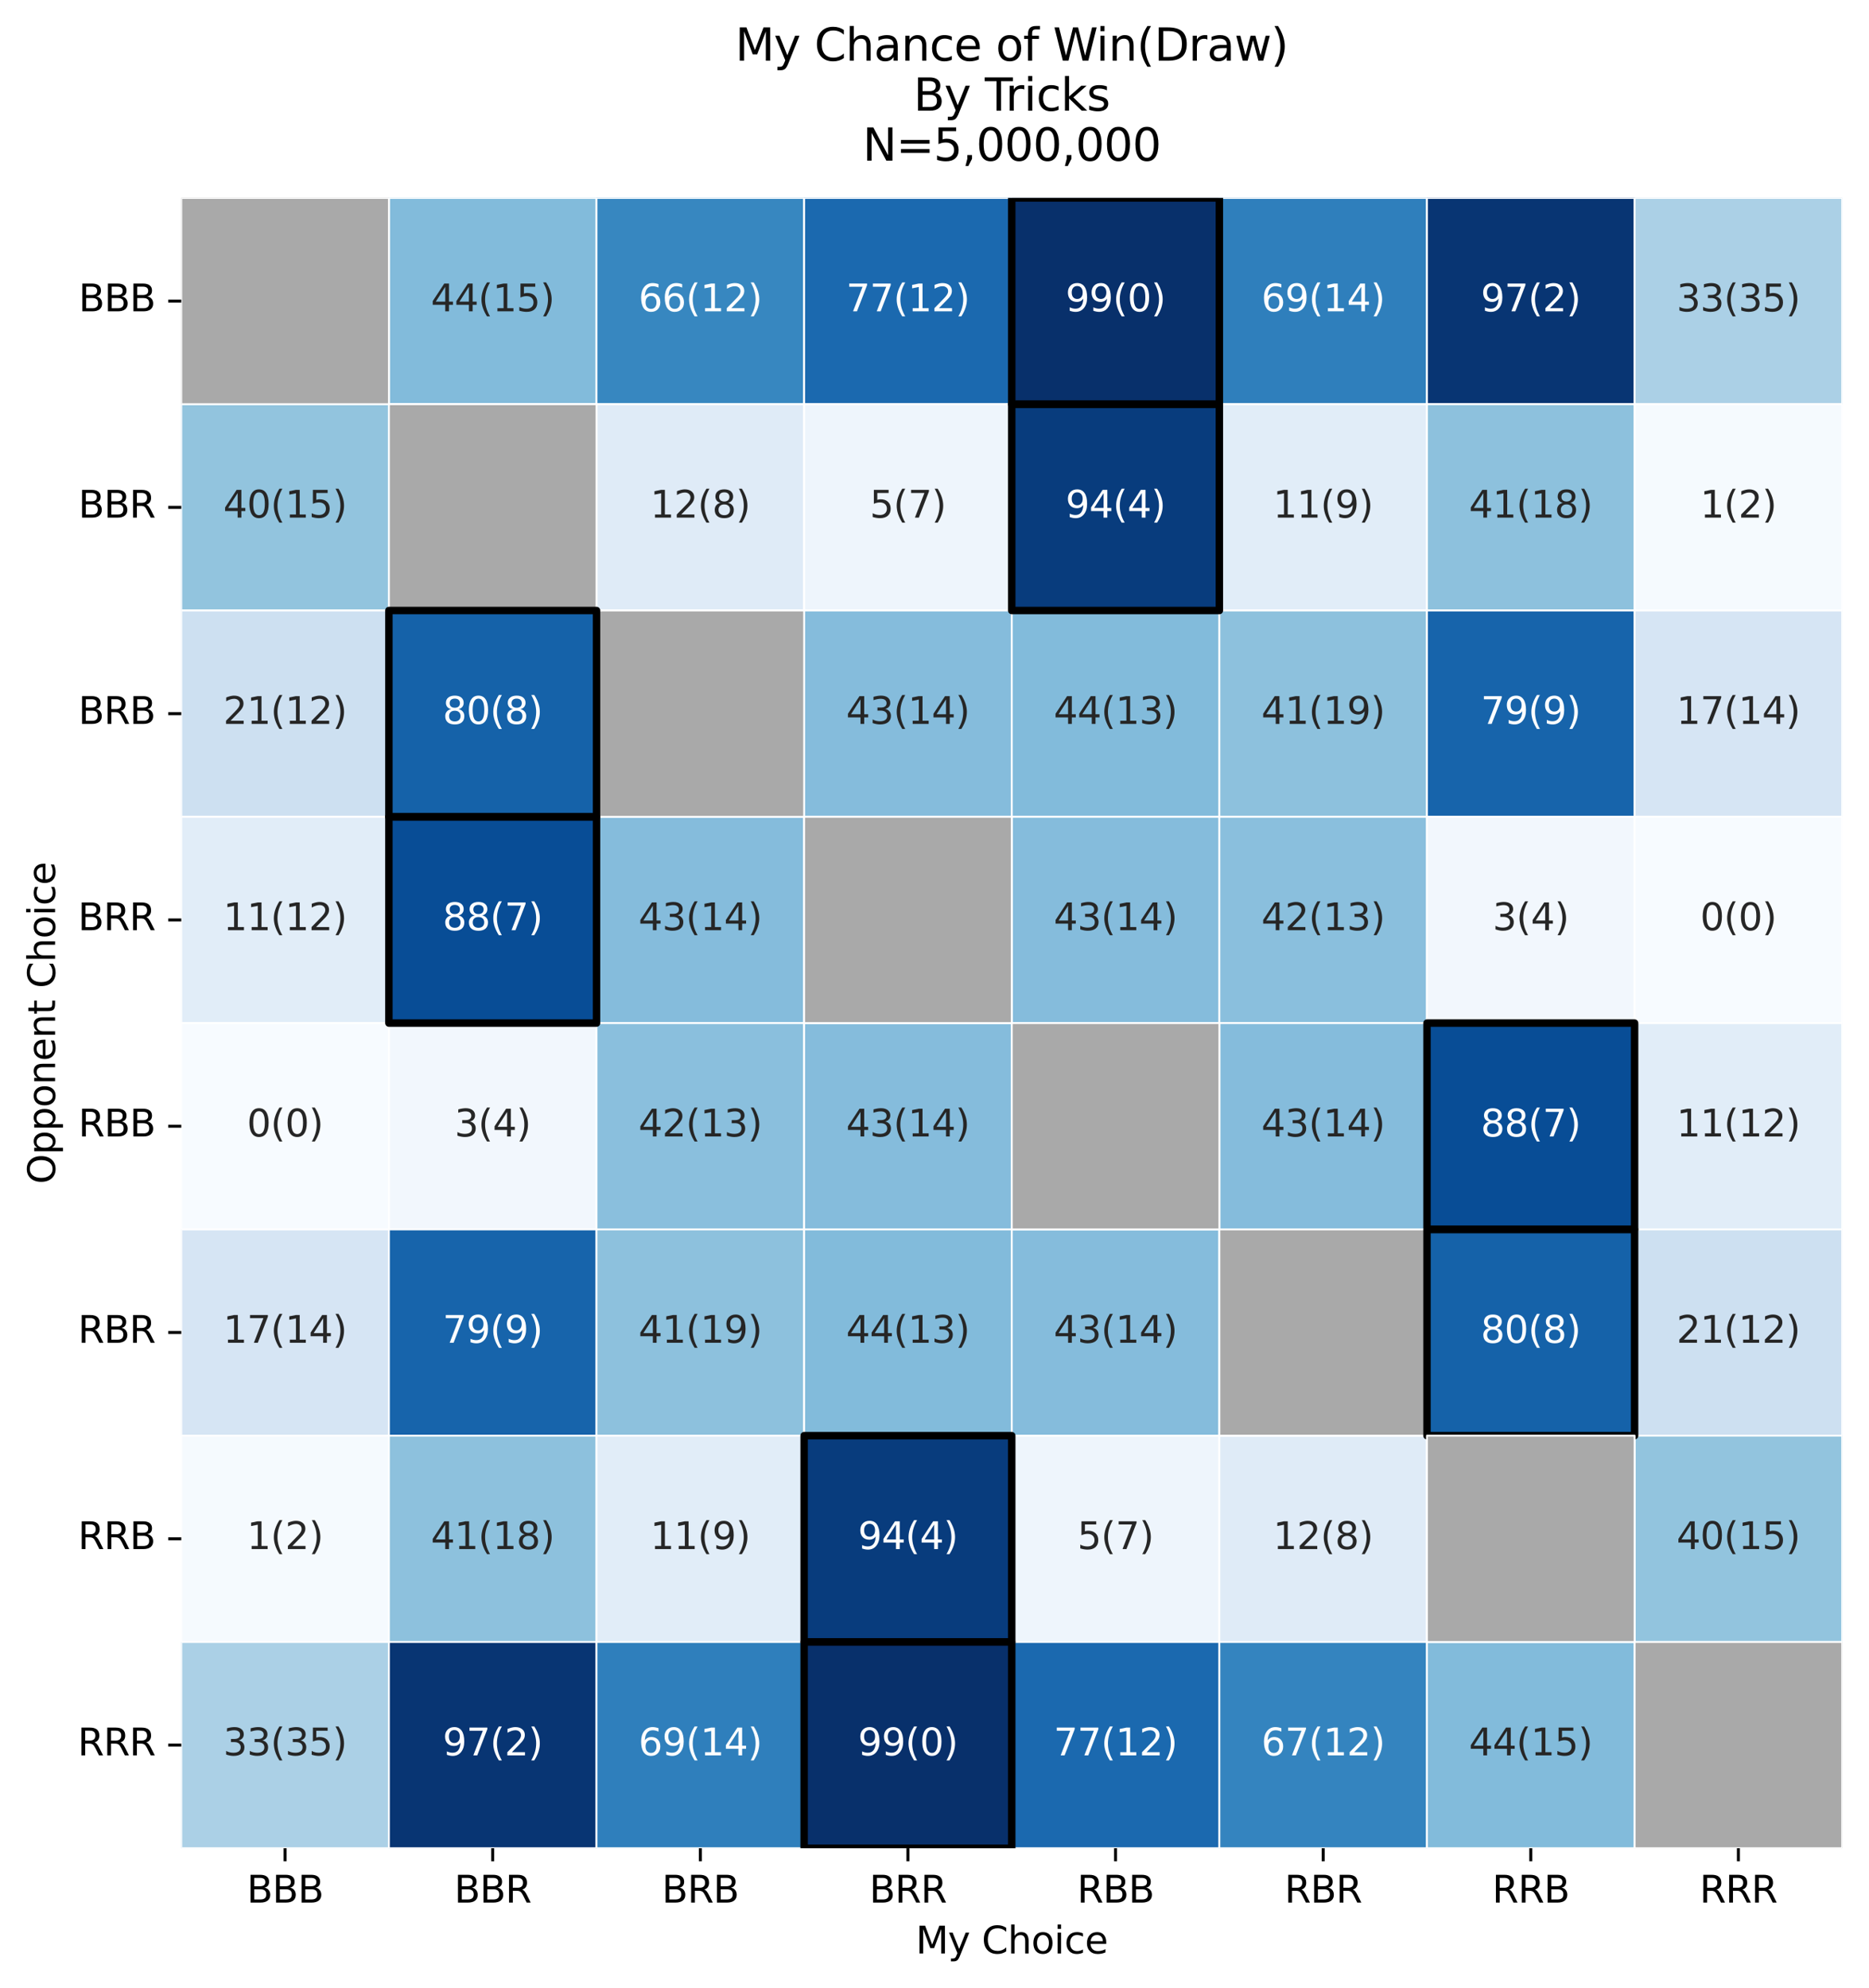 <?xml version="1.0" encoding="utf-8" standalone="no"?>
<!DOCTYPE svg PUBLIC "-//W3C//DTD SVG 1.1//EN"
  "http://www.w3.org/Graphics/SVG/1.1/DTD/svg11.dtd">
<svg xmlns:xlink="http://www.w3.org/1999/xlink" width="502.323pt" height="534.269pt" viewBox="0 0 502.323 534.269" xmlns="http://www.w3.org/2000/svg" version="1.1">
 <defs>
  <style type="text/css">*{stroke-linejoin: round; stroke-linecap: butt}</style>
 </defs>
 <g id="figure_1">
  <g id="patch_1">
   <path d="M 0 534.269 
L 502.323 534.269 
L 502.323 0 
L 0 0 
z
" style="fill: #ffffff"/>
  </g>
  <g id="axes_1">
   <g id="patch_2">
    <path d="M 48.723 496.713 
L 495.123 496.713 
L 495.123 53.193 
L 48.723 53.193 
z
" style="fill: #ffffff"/>
   </g>
   <g id="QuadMesh_1">
    <path d="M 48.723 53.193 
L 104.523 53.193 
L 104.523 108.633 
L 48.723 108.633 
L 48.723 53.193 
" clip-path="url(#p213182bb22)" style="fill: none; stroke: #ffffff; stroke-width: 0.5"/>
    <path d="M 104.523 53.193 
L 160.323 53.193 
L 160.323 108.633 
L 104.523 108.633 
L 104.523 53.193 
" clip-path="url(#p213182bb22)" style="fill: #82bbdb; stroke: #ffffff; stroke-width: 0.5"/>
    <path d="M 160.323 53.193 
L 216.123 53.193 
L 216.123 108.633 
L 160.323 108.633 
L 160.323 53.193 
" clip-path="url(#p213182bb22)" style="fill: #3787c0; stroke: #ffffff; stroke-width: 0.5"/>
    <path d="M 216.123 53.193 
L 271.923 53.193 
L 271.923 108.633 
L 216.123 108.633 
L 216.123 53.193 
" clip-path="url(#p213182bb22)" style="fill: #1b69af; stroke: #ffffff; stroke-width: 0.5"/>
    <path d="M 271.923 53.193 
L 327.723 53.193 
L 327.723 108.633 
L 271.923 108.633 
L 271.923 53.193 
" clip-path="url(#p213182bb22)" style="fill: #08306b; stroke: #ffffff; stroke-width: 0.5"/>
    <path d="M 327.723 53.193 
L 383.523 53.193 
L 383.523 108.633 
L 327.723 108.633 
L 327.723 53.193 
" clip-path="url(#p213182bb22)" style="fill: #2f7fbc; stroke: #ffffff; stroke-width: 0.5"/>
    <path d="M 383.523 53.193 
L 439.323 53.193 
L 439.323 108.633 
L 383.523 108.633 
L 383.523 53.193 
" clip-path="url(#p213182bb22)" style="fill: #083573; stroke: #ffffff; stroke-width: 0.5"/>
    <path d="M 439.323 53.193 
L 495.123 53.193 
L 495.123 108.633 
L 439.323 108.633 
L 439.323 53.193 
" clip-path="url(#p213182bb22)" style="fill: #abd0e6; stroke: #ffffff; stroke-width: 0.5"/>
    <path d="M 48.723 108.633 
L 104.523 108.633 
L 104.523 164.073 
L 48.723 164.073 
L 48.723 108.633 
" clip-path="url(#p213182bb22)" style="fill: #92c4de; stroke: #ffffff; stroke-width: 0.5"/>
    <path d="M 104.523 108.633 
L 160.323 108.633 
L 160.323 164.073 
L 104.523 164.073 
L 104.523 108.633 
" clip-path="url(#p213182bb22)" style="fill: none; stroke: #ffffff; stroke-width: 0.5"/>
    <path d="M 160.323 108.633 
L 216.123 108.633 
L 216.123 164.073 
L 160.323 164.073 
L 160.323 108.633 
" clip-path="url(#p213182bb22)" style="fill: #dfebf7; stroke: #ffffff; stroke-width: 0.5"/>
    <path d="M 216.123 108.633 
L 271.923 108.633 
L 271.923 164.073 
L 216.123 164.073 
L 216.123 108.633 
" clip-path="url(#p213182bb22)" style="fill: #eef5fc; stroke: #ffffff; stroke-width: 0.5"/>
    <path d="M 271.923 108.633 
L 327.723 108.633 
L 327.723 164.073 
L 271.923 164.073 
L 271.923 108.633 
" clip-path="url(#p213182bb22)" style="fill: #083c7d; stroke: #ffffff; stroke-width: 0.5"/>
    <path d="M 327.723 108.633 
L 383.523 108.633 
L 383.523 164.073 
L 327.723 164.073 
L 327.723 108.633 
" clip-path="url(#p213182bb22)" style="fill: #e1edf8; stroke: #ffffff; stroke-width: 0.5"/>
    <path d="M 383.523 108.633 
L 439.323 108.633 
L 439.323 164.073 
L 383.523 164.073 
L 383.523 108.633 
" clip-path="url(#p213182bb22)" style="fill: #8dc1dd; stroke: #ffffff; stroke-width: 0.5"/>
    <path d="M 439.323 108.633 
L 495.123 108.633 
L 495.123 164.073 
L 439.323 164.073 
L 439.323 108.633 
" clip-path="url(#p213182bb22)" style="fill: #f5fafe; stroke: #ffffff; stroke-width: 0.5"/>
    <path d="M 48.723 164.073 
L 104.523 164.073 
L 104.523 219.513 
L 48.723 219.513 
L 48.723 164.073 
" clip-path="url(#p213182bb22)" style="fill: #cde0f1; stroke: #ffffff; stroke-width: 0.5"/>
    <path d="M 104.523 164.073 
L 160.323 164.073 
L 160.323 219.513 
L 104.523 219.513 
L 104.523 164.073 
" clip-path="url(#p213182bb22)" style="fill: #1562a9; stroke: #ffffff; stroke-width: 0.5"/>
    <path d="M 160.323 164.073 
L 216.123 164.073 
L 216.123 219.513 
L 160.323 219.513 
L 160.323 164.073 
" clip-path="url(#p213182bb22)" style="fill: none; stroke: #ffffff; stroke-width: 0.5"/>
    <path d="M 216.123 164.073 
L 271.923 164.073 
L 271.923 219.513 
L 216.123 219.513 
L 216.123 164.073 
" clip-path="url(#p213182bb22)" style="fill: #85bcdc; stroke: #ffffff; stroke-width: 0.5"/>
    <path d="M 271.923 164.073 
L 327.723 164.073 
L 327.723 219.513 
L 271.923 219.513 
L 271.923 164.073 
" clip-path="url(#p213182bb22)" style="fill: #82bbdb; stroke: #ffffff; stroke-width: 0.5"/>
    <path d="M 327.723 164.073 
L 383.523 164.073 
L 383.523 219.513 
L 327.723 219.513 
L 327.723 164.073 
" clip-path="url(#p213182bb22)" style="fill: #8dc1dd; stroke: #ffffff; stroke-width: 0.5"/>
    <path d="M 383.523 164.073 
L 439.323 164.073 
L 439.323 219.513 
L 383.523 219.513 
L 383.523 164.073 
" clip-path="url(#p213182bb22)" style="fill: #1764ab; stroke: #ffffff; stroke-width: 0.5"/>
    <path d="M 439.323 164.073 
L 495.123 164.073 
L 495.123 219.513 
L 439.323 219.513 
L 439.323 164.073 
" clip-path="url(#p213182bb22)" style="fill: #d6e5f4; stroke: #ffffff; stroke-width: 0.5"/>
    <path d="M 48.723 219.513 
L 104.523 219.513 
L 104.523 274.953 
L 48.723 274.953 
L 48.723 219.513 
" clip-path="url(#p213182bb22)" style="fill: #e1edf8; stroke: #ffffff; stroke-width: 0.5"/>
    <path d="M 104.523 219.513 
L 160.323 219.513 
L 160.323 274.953 
L 104.523 274.953 
L 104.523 219.513 
" clip-path="url(#p213182bb22)" style="fill: #084d96; stroke: #ffffff; stroke-width: 0.5"/>
    <path d="M 160.323 219.513 
L 216.123 219.513 
L 216.123 274.953 
L 160.323 274.953 
L 160.323 219.513 
" clip-path="url(#p213182bb22)" style="fill: #85bcdc; stroke: #ffffff; stroke-width: 0.5"/>
    <path d="M 216.123 219.513 
L 271.923 219.513 
L 271.923 274.953 
L 216.123 274.953 
L 216.123 219.513 
" clip-path="url(#p213182bb22)" style="fill: none; stroke: #ffffff; stroke-width: 0.5"/>
    <path d="M 271.923 219.513 
L 327.723 219.513 
L 327.723 274.953 
L 271.923 274.953 
L 271.923 219.513 
" clip-path="url(#p213182bb22)" style="fill: #85bcdc; stroke: #ffffff; stroke-width: 0.5"/>
    <path d="M 327.723 219.513 
L 383.523 219.513 
L 383.523 274.953 
L 327.723 274.953 
L 327.723 219.513 
" clip-path="url(#p213182bb22)" style="fill: #8abfdd; stroke: #ffffff; stroke-width: 0.5"/>
    <path d="M 383.523 219.513 
L 439.323 219.513 
L 439.323 274.953 
L 383.523 274.953 
L 383.523 219.513 
" clip-path="url(#p213182bb22)" style="fill: #f2f7fd; stroke: #ffffff; stroke-width: 0.5"/>
    <path d="M 439.323 219.513 
L 495.123 219.513 
L 495.123 274.953 
L 439.323 274.953 
L 439.323 219.513 
" clip-path="url(#p213182bb22)" style="fill: #f7fbff; stroke: #ffffff; stroke-width: 0.5"/>
    <path d="M 48.723 274.953 
L 104.523 274.953 
L 104.523 330.393 
L 48.723 330.393 
L 48.723 274.953 
" clip-path="url(#p213182bb22)" style="fill: #f7fbff; stroke: #ffffff; stroke-width: 0.5"/>
    <path d="M 104.523 274.953 
L 160.323 274.953 
L 160.323 330.393 
L 104.523 330.393 
L 104.523 274.953 
" clip-path="url(#p213182bb22)" style="fill: #f2f7fd; stroke: #ffffff; stroke-width: 0.5"/>
    <path d="M 160.323 274.953 
L 216.123 274.953 
L 216.123 330.393 
L 160.323 330.393 
L 160.323 274.953 
" clip-path="url(#p213182bb22)" style="fill: #8abfdd; stroke: #ffffff; stroke-width: 0.5"/>
    <path d="M 216.123 274.953 
L 271.923 274.953 
L 271.923 330.393 
L 216.123 330.393 
L 216.123 274.953 
" clip-path="url(#p213182bb22)" style="fill: #85bcdc; stroke: #ffffff; stroke-width: 0.5"/>
    <path d="M 271.923 274.953 
L 327.723 274.953 
L 327.723 330.393 
L 271.923 330.393 
L 271.923 274.953 
" clip-path="url(#p213182bb22)" style="fill: none; stroke: #ffffff; stroke-width: 0.5"/>
    <path d="M 327.723 274.953 
L 383.523 274.953 
L 383.523 330.393 
L 327.723 330.393 
L 327.723 274.953 
" clip-path="url(#p213182bb22)" style="fill: #85bcdc; stroke: #ffffff; stroke-width: 0.5"/>
    <path d="M 383.523 274.953 
L 439.323 274.953 
L 439.323 330.393 
L 383.523 330.393 
L 383.523 274.953 
" clip-path="url(#p213182bb22)" style="fill: #084d96; stroke: #ffffff; stroke-width: 0.5"/>
    <path d="M 439.323 274.953 
L 495.123 274.953 
L 495.123 330.393 
L 439.323 330.393 
L 439.323 274.953 
" clip-path="url(#p213182bb22)" style="fill: #e1edf8; stroke: #ffffff; stroke-width: 0.5"/>
    <path d="M 48.723 330.393 
L 104.523 330.393 
L 104.523 385.833 
L 48.723 385.833 
L 48.723 330.393 
" clip-path="url(#p213182bb22)" style="fill: #d6e5f4; stroke: #ffffff; stroke-width: 0.5"/>
    <path d="M 104.523 330.393 
L 160.323 330.393 
L 160.323 385.833 
L 104.523 385.833 
L 104.523 330.393 
" clip-path="url(#p213182bb22)" style="fill: #1764ab; stroke: #ffffff; stroke-width: 0.5"/>
    <path d="M 160.323 330.393 
L 216.123 330.393 
L 216.123 385.833 
L 160.323 385.833 
L 160.323 330.393 
" clip-path="url(#p213182bb22)" style="fill: #8dc1dd; stroke: #ffffff; stroke-width: 0.5"/>
    <path d="M 216.123 330.393 
L 271.923 330.393 
L 271.923 385.833 
L 216.123 385.833 
L 216.123 330.393 
" clip-path="url(#p213182bb22)" style="fill: #82bbdb; stroke: #ffffff; stroke-width: 0.5"/>
    <path d="M 271.923 330.393 
L 327.723 330.393 
L 327.723 385.833 
L 271.923 385.833 
L 271.923 330.393 
" clip-path="url(#p213182bb22)" style="fill: #85bcdc; stroke: #ffffff; stroke-width: 0.5"/>
    <path d="M 327.723 330.393 
L 383.523 330.393 
L 383.523 385.833 
L 327.723 385.833 
L 327.723 330.393 
" clip-path="url(#p213182bb22)" style="fill: none; stroke: #ffffff; stroke-width: 0.5"/>
    <path d="M 383.523 330.393 
L 439.323 330.393 
L 439.323 385.833 
L 383.523 385.833 
L 383.523 330.393 
" clip-path="url(#p213182bb22)" style="fill: #1562a9; stroke: #ffffff; stroke-width: 0.5"/>
    <path d="M 439.323 330.393 
L 495.123 330.393 
L 495.123 385.833 
L 439.323 385.833 
L 439.323 330.393 
" clip-path="url(#p213182bb22)" style="fill: #cde0f1; stroke: #ffffff; stroke-width: 0.5"/>
    <path d="M 48.723 385.833 
L 104.523 385.833 
L 104.523 441.273 
L 48.723 441.273 
L 48.723 385.833 
" clip-path="url(#p213182bb22)" style="fill: #f5fafe; stroke: #ffffff; stroke-width: 0.5"/>
    <path d="M 104.523 385.833 
L 160.323 385.833 
L 160.323 441.273 
L 104.523 441.273 
L 104.523 385.833 
" clip-path="url(#p213182bb22)" style="fill: #8dc1dd; stroke: #ffffff; stroke-width: 0.5"/>
    <path d="M 160.323 385.833 
L 216.123 385.833 
L 216.123 441.273 
L 160.323 441.273 
L 160.323 385.833 
" clip-path="url(#p213182bb22)" style="fill: #e1edf8; stroke: #ffffff; stroke-width: 0.5"/>
    <path d="M 216.123 385.833 
L 271.923 385.833 
L 271.923 441.273 
L 216.123 441.273 
L 216.123 385.833 
" clip-path="url(#p213182bb22)" style="fill: #083c7d; stroke: #ffffff; stroke-width: 0.5"/>
    <path d="M 271.923 385.833 
L 327.723 385.833 
L 327.723 441.273 
L 271.923 441.273 
L 271.923 385.833 
" clip-path="url(#p213182bb22)" style="fill: #eef5fc; stroke: #ffffff; stroke-width: 0.5"/>
    <path d="M 327.723 385.833 
L 383.523 385.833 
L 383.523 441.273 
L 327.723 441.273 
L 327.723 385.833 
" clip-path="url(#p213182bb22)" style="fill: #dfebf7; stroke: #ffffff; stroke-width: 0.5"/>
    <path d="M 383.523 385.833 
L 439.323 385.833 
L 439.323 441.273 
L 383.523 441.273 
L 383.523 385.833 
" clip-path="url(#p213182bb22)" style="fill: none; stroke: #ffffff; stroke-width: 0.5"/>
    <path d="M 439.323 385.833 
L 495.123 385.833 
L 495.123 441.273 
L 439.323 441.273 
L 439.323 385.833 
" clip-path="url(#p213182bb22)" style="fill: #92c4de; stroke: #ffffff; stroke-width: 0.5"/>
    <path d="M 48.723 441.273 
L 104.523 441.273 
L 104.523 496.713 
L 48.723 496.713 
L 48.723 441.273 
" clip-path="url(#p213182bb22)" style="fill: #abd0e6; stroke: #ffffff; stroke-width: 0.5"/>
    <path d="M 104.523 441.273 
L 160.323 441.273 
L 160.323 496.713 
L 104.523 496.713 
L 104.523 441.273 
" clip-path="url(#p213182bb22)" style="fill: #083573; stroke: #ffffff; stroke-width: 0.5"/>
    <path d="M 160.323 441.273 
L 216.123 441.273 
L 216.123 496.713 
L 160.323 496.713 
L 160.323 441.273 
" clip-path="url(#p213182bb22)" style="fill: #2f7fbc; stroke: #ffffff; stroke-width: 0.5"/>
    <path d="M 216.123 441.273 
L 271.923 441.273 
L 271.923 496.713 
L 216.123 496.713 
L 216.123 441.273 
" clip-path="url(#p213182bb22)" style="fill: #08306b; stroke: #ffffff; stroke-width: 0.5"/>
    <path d="M 271.923 441.273 
L 327.723 441.273 
L 327.723 496.713 
L 271.923 496.713 
L 271.923 441.273 
" clip-path="url(#p213182bb22)" style="fill: #1b69af; stroke: #ffffff; stroke-width: 0.5"/>
    <path d="M 327.723 441.273 
L 383.523 441.273 
L 383.523 496.713 
L 327.723 496.713 
L 327.723 441.273 
" clip-path="url(#p213182bb22)" style="fill: #3484bf; stroke: #ffffff; stroke-width: 0.5"/>
    <path d="M 383.523 441.273 
L 439.323 441.273 
L 439.323 496.713 
L 383.523 496.713 
L 383.523 441.273 
" clip-path="url(#p213182bb22)" style="fill: #82bbdb; stroke: #ffffff; stroke-width: 0.5"/>
    <path d="M 439.323 441.273 
L 495.123 441.273 
L 495.123 496.713 
L 439.323 496.713 
L 439.323 441.273 
" clip-path="url(#p213182bb22)" style="fill: none; stroke: #ffffff; stroke-width: 0.5"/>
   </g>
   <g id="patch_3">
    <path d="M 48.723 53.193 
L 104.523 53.193 
L 104.523 108.633 
L 48.723 108.633 
z
" clip-path="url(#p213182bb22)" style="fill: #a9a9a9; stroke: #ffffff; stroke-width: 0.5; stroke-linejoin: miter"/>
   </g>
   <g id="patch_4">
    <path d="M 271.923 53.193 
L 327.723 53.193 
L 327.723 108.633 
L 271.923 108.633 
L 271.923 53.193 
z
" clip-path="url(#p213182bb22)" style="fill: none; stroke: #000000; stroke-width: 2; stroke-linejoin: miter"/>
   </g>
   <g id="patch_5">
    <path d="M 104.523 108.633 
L 160.323 108.633 
L 160.323 164.073 
L 104.523 164.073 
z
" clip-path="url(#p213182bb22)" style="fill: #a9a9a9; stroke: #ffffff; stroke-width: 0.5; stroke-linejoin: miter"/>
   </g>
   <g id="patch_6">
    <path d="M 271.923 108.633 
L 327.723 108.633 
L 327.723 164.073 
L 271.923 164.073 
L 271.923 108.633 
z
" clip-path="url(#p213182bb22)" style="fill: none; stroke: #000000; stroke-width: 2; stroke-linejoin: miter"/>
   </g>
   <g id="patch_7">
    <path d="M 160.323 164.073 
L 216.123 164.073 
L 216.123 219.513 
L 160.323 219.513 
z
" clip-path="url(#p213182bb22)" style="fill: #a9a9a9; stroke: #ffffff; stroke-width: 0.5; stroke-linejoin: miter"/>
   </g>
   <g id="patch_8">
    <path d="M 104.523 164.073 
L 160.323 164.073 
L 160.323 219.513 
L 104.523 219.513 
L 104.523 164.073 
z
" clip-path="url(#p213182bb22)" style="fill: none; stroke: #000000; stroke-width: 2; stroke-linejoin: miter"/>
   </g>
   <g id="patch_9">
    <path d="M 216.123 219.513 
L 271.923 219.513 
L 271.923 274.953 
L 216.123 274.953 
z
" clip-path="url(#p213182bb22)" style="fill: #a9a9a9; stroke: #ffffff; stroke-width: 0.5; stroke-linejoin: miter"/>
   </g>
   <g id="patch_10">
    <path d="M 104.523 219.513 
L 160.323 219.513 
L 160.323 274.953 
L 104.523 274.953 
L 104.523 219.513 
z
" clip-path="url(#p213182bb22)" style="fill: none; stroke: #000000; stroke-width: 2; stroke-linejoin: miter"/>
   </g>
   <g id="patch_11">
    <path d="M 271.923 274.953 
L 327.723 274.953 
L 327.723 330.393 
L 271.923 330.393 
z
" clip-path="url(#p213182bb22)" style="fill: #a9a9a9; stroke: #ffffff; stroke-width: 0.5; stroke-linejoin: miter"/>
   </g>
   <g id="patch_12">
    <path d="M 383.523 274.953 
L 439.323 274.953 
L 439.323 330.393 
L 383.523 330.393 
L 383.523 274.953 
z
" clip-path="url(#p213182bb22)" style="fill: none; stroke: #000000; stroke-width: 2; stroke-linejoin: miter"/>
   </g>
   <g id="patch_13">
    <path d="M 327.723 330.393 
L 383.523 330.393 
L 383.523 385.833 
L 327.723 385.833 
z
" clip-path="url(#p213182bb22)" style="fill: #a9a9a9; stroke: #ffffff; stroke-width: 0.5; stroke-linejoin: miter"/>
   </g>
   <g id="patch_14">
    <path d="M 383.523 330.393 
L 439.323 330.393 
L 439.323 385.833 
L 383.523 385.833 
L 383.523 330.393 
z
" clip-path="url(#p213182bb22)" style="fill: none; stroke: #000000; stroke-width: 2; stroke-linejoin: miter"/>
   </g>
   <g id="patch_15">
    <path d="M 383.523 385.833 
L 439.323 385.833 
L 439.323 441.273 
L 383.523 441.273 
z
" clip-path="url(#p213182bb22)" style="fill: #a9a9a9; stroke: #ffffff; stroke-width: 0.5; stroke-linejoin: miter"/>
   </g>
   <g id="patch_16">
    <path d="M 216.123 385.833 
L 271.923 385.833 
L 271.923 441.273 
L 216.123 441.273 
L 216.123 385.833 
z
" clip-path="url(#p213182bb22)" style="fill: none; stroke: #000000; stroke-width: 2; stroke-linejoin: miter"/>
   </g>
   <g id="patch_17">
    <path d="M 439.323 441.273 
L 495.123 441.273 
L 495.123 496.713 
L 439.323 496.713 
z
" clip-path="url(#p213182bb22)" style="fill: #a9a9a9; stroke: #ffffff; stroke-width: 0.5; stroke-linejoin: miter"/>
   </g>
   <g id="patch_18">
    <path d="M 216.123 441.273 
L 271.923 441.273 
L 271.923 496.713 
L 216.123 496.713 
L 216.123 441.273 
z
" clip-path="url(#p213182bb22)" style="fill: none; stroke: #000000; stroke-width: 2; stroke-linejoin: miter"/>
   </g>
   <g id="matplotlib.axis_1">
    <g id="xtick_1">
     <g id="line2d_1">
      <defs>
       <path id="m2a6a30f538" d="M 0 0 
L 0 3.5 
" style="stroke: #000000; stroke-width: 0.8"/>
      </defs>
      <g>
       <use xlink:href="#m2a6a30f538" x="76.623" y="496.713" style="stroke: #000000; stroke-width: 0.8"/>
      </g>
     </g>
     <g id="text_1">
      <!-- BBB -->
      <g transform="translate(66.332 511.311) scale(0.1 -0.1)">
       <defs>
        <path id="DejaVuSans-42" d="M 1259 2228 
L 1259 519 
L 2272 519 
Q 2781 519 3026 730 
Q 3272 941 3272 1375 
Q 3272 1813 3026 2020 
Q 2781 2228 2272 2228 
L 1259 2228 
z
M 1259 4147 
L 1259 2741 
L 2194 2741 
Q 2656 2741 2882 2914 
Q 3109 3088 3109 3444 
Q 3109 3797 2882 3972 
Q 2656 4147 2194 4147 
L 1259 4147 
z
M 628 4666 
L 2241 4666 
Q 2963 4666 3353 4366 
Q 3744 4066 3744 3513 
Q 3744 3084 3544 2831 
Q 3344 2578 2956 2516 
Q 3422 2416 3680 2098 
Q 3938 1781 3938 1306 
Q 3938 681 3513 340 
Q 3088 0 2303 0 
L 628 0 
L 628 4666 
z
" transform="scale(0.016)"/>
       </defs>
       <use xlink:href="#DejaVuSans-42"/>
       <use xlink:href="#DejaVuSans-42" transform="translate(68.604 0)"/>
       <use xlink:href="#DejaVuSans-42" transform="translate(137.207 0)"/>
      </g>
     </g>
    </g>
    <g id="xtick_2">
     <g id="line2d_2">
      <g>
       <use xlink:href="#m2a6a30f538" x="132.423" y="496.713" style="stroke: #000000; stroke-width: 0.8"/>
      </g>
     </g>
     <g id="text_2">
      <!-- BBR -->
      <g transform="translate(122.088 511.311) scale(0.1 -0.1)">
       <defs>
        <path id="DejaVuSans-52" d="M 2841 2188 
Q 3044 2119 3236 1894 
Q 3428 1669 3622 1275 
L 4263 0 
L 3584 0 
L 2988 1197 
Q 2756 1666 2539 1819 
Q 2322 1972 1947 1972 
L 1259 1972 
L 1259 0 
L 628 0 
L 628 4666 
L 2053 4666 
Q 2853 4666 3247 4331 
Q 3641 3997 3641 3322 
Q 3641 2881 3436 2590 
Q 3231 2300 2841 2188 
z
M 1259 4147 
L 1259 2491 
L 2053 2491 
Q 2509 2491 2742 2702 
Q 2975 2913 2975 3322 
Q 2975 3731 2742 3939 
Q 2509 4147 2053 4147 
L 1259 4147 
z
" transform="scale(0.016)"/>
       </defs>
       <use xlink:href="#DejaVuSans-42"/>
       <use xlink:href="#DejaVuSans-42" transform="translate(68.604 0)"/>
       <use xlink:href="#DejaVuSans-52" transform="translate(137.207 0)"/>
      </g>
     </g>
    </g>
    <g id="xtick_3">
     <g id="line2d_3">
      <g>
       <use xlink:href="#m2a6a30f538" x="188.223" y="496.713" style="stroke: #000000; stroke-width: 0.8"/>
      </g>
     </g>
     <g id="text_3">
      <!-- BRB -->
      <g transform="translate(177.888 511.311) scale(0.1 -0.1)">
       <use xlink:href="#DejaVuSans-42"/>
       <use xlink:href="#DejaVuSans-52" transform="translate(68.604 0)"/>
       <use xlink:href="#DejaVuSans-42" transform="translate(138.086 0)"/>
      </g>
     </g>
    </g>
    <g id="xtick_4">
     <g id="line2d_4">
      <g>
       <use xlink:href="#m2a6a30f538" x="244.023" y="496.713" style="stroke: #000000; stroke-width: 0.8"/>
      </g>
     </g>
     <g id="text_4">
      <!-- BRR -->
      <g transform="translate(233.645 511.311) scale(0.1 -0.1)">
       <use xlink:href="#DejaVuSans-42"/>
       <use xlink:href="#DejaVuSans-52" transform="translate(68.604 0)"/>
       <use xlink:href="#DejaVuSans-52" transform="translate(138.086 0)"/>
      </g>
     </g>
    </g>
    <g id="xtick_5">
     <g id="line2d_5">
      <g>
       <use xlink:href="#m2a6a30f538" x="299.823" y="496.713" style="stroke: #000000; stroke-width: 0.8"/>
      </g>
     </g>
     <g id="text_5">
      <!-- RBB -->
      <g transform="translate(289.488 511.311) scale(0.1 -0.1)">
       <use xlink:href="#DejaVuSans-52"/>
       <use xlink:href="#DejaVuSans-42" transform="translate(69.482 0)"/>
       <use xlink:href="#DejaVuSans-42" transform="translate(138.086 0)"/>
      </g>
     </g>
    </g>
    <g id="xtick_6">
     <g id="line2d_6">
      <g>
       <use xlink:href="#m2a6a30f538" x="355.623" y="496.713" style="stroke: #000000; stroke-width: 0.8"/>
      </g>
     </g>
     <g id="text_6">
      <!-- RBR -->
      <g transform="translate(345.245 511.311) scale(0.1 -0.1)">
       <use xlink:href="#DejaVuSans-52"/>
       <use xlink:href="#DejaVuSans-42" transform="translate(69.482 0)"/>
       <use xlink:href="#DejaVuSans-52" transform="translate(138.086 0)"/>
      </g>
     </g>
    </g>
    <g id="xtick_7">
     <g id="line2d_7">
      <g>
       <use xlink:href="#m2a6a30f538" x="411.423" y="496.713" style="stroke: #000000; stroke-width: 0.8"/>
      </g>
     </g>
     <g id="text_7">
      <!-- RRB -->
      <g transform="translate(401.045 511.311) scale(0.1 -0.1)">
       <use xlink:href="#DejaVuSans-52"/>
       <use xlink:href="#DejaVuSans-52" transform="translate(69.482 0)"/>
       <use xlink:href="#DejaVuSans-42" transform="translate(138.965 0)"/>
      </g>
     </g>
    </g>
    <g id="xtick_8">
     <g id="line2d_8">
      <g>
       <use xlink:href="#m2a6a30f538" x="467.223" y="496.713" style="stroke: #000000; stroke-width: 0.8"/>
      </g>
     </g>
     <g id="text_8">
      <!-- RRR -->
      <g transform="translate(456.801 511.311) scale(0.1 -0.1)">
       <use xlink:href="#DejaVuSans-52"/>
       <use xlink:href="#DejaVuSans-52" transform="translate(69.482 0)"/>
       <use xlink:href="#DejaVuSans-52" transform="translate(138.965 0)"/>
      </g>
     </g>
    </g>
    <g id="text_9">
     <!-- My Choice -->
     <g transform="translate(246.127 524.989) scale(0.1 -0.1)">
      <defs>
       <path id="DejaVuSans-4d" d="M 628 4666 
L 1569 4666 
L 2759 1491 
L 3956 4666 
L 4897 4666 
L 4897 0 
L 4281 0 
L 4281 4097 
L 3078 897 
L 2444 897 
L 1241 4097 
L 1241 0 
L 628 0 
L 628 4666 
z
" transform="scale(0.016)"/>
       <path id="DejaVuSans-79" d="M 2059 -325 
Q 1816 -950 1584 -1140 
Q 1353 -1331 966 -1331 
L 506 -1331 
L 506 -850 
L 844 -850 
Q 1081 -850 1212 -737 
Q 1344 -625 1503 -206 
L 1606 56 
L 191 3500 
L 800 3500 
L 1894 763 
L 2988 3500 
L 3597 3500 
L 2059 -325 
z
" transform="scale(0.016)"/>
       <path id="DejaVuSans-20" transform="scale(0.016)"/>
       <path id="DejaVuSans-43" d="M 4122 4306 
L 4122 3641 
Q 3803 3938 3442 4084 
Q 3081 4231 2675 4231 
Q 1875 4231 1450 3742 
Q 1025 3253 1025 2328 
Q 1025 1406 1450 917 
Q 1875 428 2675 428 
Q 3081 428 3442 575 
Q 3803 722 4122 1019 
L 4122 359 
Q 3791 134 3420 21 
Q 3050 -91 2638 -91 
Q 1578 -91 968 557 
Q 359 1206 359 2328 
Q 359 3453 968 4101 
Q 1578 4750 2638 4750 
Q 3056 4750 3426 4639 
Q 3797 4528 4122 4306 
z
" transform="scale(0.016)"/>
       <path id="DejaVuSans-68" d="M 3513 2113 
L 3513 0 
L 2938 0 
L 2938 2094 
Q 2938 2591 2744 2837 
Q 2550 3084 2163 3084 
Q 1697 3084 1428 2787 
Q 1159 2491 1159 1978 
L 1159 0 
L 581 0 
L 581 4863 
L 1159 4863 
L 1159 2956 
Q 1366 3272 1645 3428 
Q 1925 3584 2291 3584 
Q 2894 3584 3203 3211 
Q 3513 2838 3513 2113 
z
" transform="scale(0.016)"/>
       <path id="DejaVuSans-6f" d="M 1959 3097 
Q 1497 3097 1228 2736 
Q 959 2375 959 1747 
Q 959 1119 1226 758 
Q 1494 397 1959 397 
Q 2419 397 2687 759 
Q 2956 1122 2956 1747 
Q 2956 2369 2687 2733 
Q 2419 3097 1959 3097 
z
M 1959 3584 
Q 2709 3584 3137 3096 
Q 3566 2609 3566 1747 
Q 3566 888 3137 398 
Q 2709 -91 1959 -91 
Q 1206 -91 779 398 
Q 353 888 353 1747 
Q 353 2609 779 3096 
Q 1206 3584 1959 3584 
z
" transform="scale(0.016)"/>
       <path id="DejaVuSans-69" d="M 603 3500 
L 1178 3500 
L 1178 0 
L 603 0 
L 603 3500 
z
M 603 4863 
L 1178 4863 
L 1178 4134 
L 603 4134 
L 603 4863 
z
" transform="scale(0.016)"/>
       <path id="DejaVuSans-63" d="M 3122 3366 
L 3122 2828 
Q 2878 2963 2633 3030 
Q 2388 3097 2138 3097 
Q 1578 3097 1268 2742 
Q 959 2388 959 1747 
Q 959 1106 1268 751 
Q 1578 397 2138 397 
Q 2388 397 2633 464 
Q 2878 531 3122 666 
L 3122 134 
Q 2881 22 2623 -34 
Q 2366 -91 2075 -91 
Q 1284 -91 818 406 
Q 353 903 353 1747 
Q 353 2603 823 3093 
Q 1294 3584 2113 3584 
Q 2378 3584 2631 3529 
Q 2884 3475 3122 3366 
z
" transform="scale(0.016)"/>
       <path id="DejaVuSans-65" d="M 3597 1894 
L 3597 1613 
L 953 1613 
Q 991 1019 1311 708 
Q 1631 397 2203 397 
Q 2534 397 2845 478 
Q 3156 559 3463 722 
L 3463 178 
Q 3153 47 2828 -22 
Q 2503 -91 2169 -91 
Q 1331 -91 842 396 
Q 353 884 353 1716 
Q 353 2575 817 3079 
Q 1281 3584 2069 3584 
Q 2775 3584 3186 3129 
Q 3597 2675 3597 1894 
z
M 3022 2063 
Q 3016 2534 2758 2815 
Q 2500 3097 2075 3097 
Q 1594 3097 1305 2825 
Q 1016 2553 972 2059 
L 3022 2063 
z
" transform="scale(0.016)"/>
      </defs>
      <use xlink:href="#DejaVuSans-4d"/>
      <use xlink:href="#DejaVuSans-79" transform="translate(86.279 0)"/>
      <use xlink:href="#DejaVuSans-20" transform="translate(145.459 0)"/>
      <use xlink:href="#DejaVuSans-43" transform="translate(177.246 0)"/>
      <use xlink:href="#DejaVuSans-68" transform="translate(247.07 0)"/>
      <use xlink:href="#DejaVuSans-6f" transform="translate(310.449 0)"/>
      <use xlink:href="#DejaVuSans-69" transform="translate(371.631 0)"/>
      <use xlink:href="#DejaVuSans-63" transform="translate(399.414 0)"/>
      <use xlink:href="#DejaVuSans-65" transform="translate(454.395 0)"/>
     </g>
    </g>
   </g>
   <g id="matplotlib.axis_2">
    <g id="ytick_1">
     <g id="line2d_9">
      <defs>
       <path id="ma4740b68d2" d="M 0 0 
L -3.5 0 
" style="stroke: #000000; stroke-width: 0.8"/>
      </defs>
      <g>
       <use xlink:href="#ma4740b68d2" x="48.723" y="80.913" style="stroke: #000000; stroke-width: 0.8"/>
      </g>
     </g>
     <g id="text_10">
      <!-- BBB -->
      <g transform="translate(21.141 83.672) scale(0.1 -0.1)">
       <use xlink:href="#DejaVuSans-42"/>
       <use xlink:href="#DejaVuSans-42" transform="translate(68.604 0)"/>
       <use xlink:href="#DejaVuSans-42" transform="translate(137.207 0)"/>
      </g>
     </g>
    </g>
    <g id="ytick_2">
     <g id="line2d_10">
      <g>
       <use xlink:href="#ma4740b68d2" x="48.723" y="136.353" style="stroke: #000000; stroke-width: 0.8"/>
      </g>
     </g>
     <g id="text_11">
      <!-- BBR -->
      <g transform="translate(21.053 139.112) scale(0.1 -0.1)">
       <use xlink:href="#DejaVuSans-42"/>
       <use xlink:href="#DejaVuSans-42" transform="translate(68.604 0)"/>
       <use xlink:href="#DejaVuSans-52" transform="translate(137.207 0)"/>
      </g>
     </g>
    </g>
    <g id="ytick_3">
     <g id="line2d_11">
      <g>
       <use xlink:href="#ma4740b68d2" x="48.723" y="191.793" style="stroke: #000000; stroke-width: 0.8"/>
      </g>
     </g>
     <g id="text_12">
      <!-- BRB -->
      <g transform="translate(21.053 194.552) scale(0.1 -0.1)">
       <use xlink:href="#DejaVuSans-42"/>
       <use xlink:href="#DejaVuSans-52" transform="translate(68.604 0)"/>
       <use xlink:href="#DejaVuSans-42" transform="translate(138.086 0)"/>
      </g>
     </g>
    </g>
    <g id="ytick_4">
     <g id="line2d_12">
      <g>
       <use xlink:href="#ma4740b68d2" x="48.723" y="247.233" style="stroke: #000000; stroke-width: 0.8"/>
      </g>
     </g>
     <g id="text_13">
      <!-- BRR -->
      <g transform="translate(20.966 249.992) scale(0.1 -0.1)">
       <use xlink:href="#DejaVuSans-42"/>
       <use xlink:href="#DejaVuSans-52" transform="translate(68.604 0)"/>
       <use xlink:href="#DejaVuSans-52" transform="translate(138.086 0)"/>
      </g>
     </g>
    </g>
    <g id="ytick_5">
     <g id="line2d_13">
      <g>
       <use xlink:href="#ma4740b68d2" x="48.723" y="302.673" style="stroke: #000000; stroke-width: 0.8"/>
      </g>
     </g>
     <g id="text_14">
      <!-- RBB -->
      <g transform="translate(21.053 305.432) scale(0.1 -0.1)">
       <use xlink:href="#DejaVuSans-52"/>
       <use xlink:href="#DejaVuSans-42" transform="translate(69.482 0)"/>
       <use xlink:href="#DejaVuSans-42" transform="translate(138.086 0)"/>
      </g>
     </g>
    </g>
    <g id="ytick_6">
     <g id="line2d_14">
      <g>
       <use xlink:href="#ma4740b68d2" x="48.723" y="358.113" style="stroke: #000000; stroke-width: 0.8"/>
      </g>
     </g>
     <g id="text_15">
      <!-- RBR -->
      <g transform="translate(20.966 360.872) scale(0.1 -0.1)">
       <use xlink:href="#DejaVuSans-52"/>
       <use xlink:href="#DejaVuSans-42" transform="translate(69.482 0)"/>
       <use xlink:href="#DejaVuSans-52" transform="translate(138.086 0)"/>
      </g>
     </g>
    </g>
    <g id="ytick_7">
     <g id="line2d_15">
      <g>
       <use xlink:href="#ma4740b68d2" x="48.723" y="413.553" style="stroke: #000000; stroke-width: 0.8"/>
      </g>
     </g>
     <g id="text_16">
      <!-- RRB -->
      <g transform="translate(20.966 416.312) scale(0.1 -0.1)">
       <use xlink:href="#DejaVuSans-52"/>
       <use xlink:href="#DejaVuSans-52" transform="translate(69.482 0)"/>
       <use xlink:href="#DejaVuSans-42" transform="translate(138.965 0)"/>
      </g>
     </g>
    </g>
    <g id="ytick_8">
     <g id="line2d_16">
      <g>
       <use xlink:href="#ma4740b68d2" x="48.723" y="468.993" style="stroke: #000000; stroke-width: 0.8"/>
      </g>
     </g>
     <g id="text_17">
      <!-- RRR -->
      <g transform="translate(20.878 471.752) scale(0.1 -0.1)">
       <use xlink:href="#DejaVuSans-52"/>
       <use xlink:href="#DejaVuSans-52" transform="translate(69.482 0)"/>
       <use xlink:href="#DejaVuSans-52" transform="translate(138.965 0)"/>
      </g>
     </g>
    </g>
    <g id="text_18">
     <!-- Opponent Choice -->
     <g transform="translate(14.798 318.194) rotate(-90) scale(0.1 -0.1)">
      <defs>
       <path id="DejaVuSans-4f" d="M 2522 4238 
Q 1834 4238 1429 3725 
Q 1025 3213 1025 2328 
Q 1025 1447 1429 934 
Q 1834 422 2522 422 
Q 3209 422 3611 934 
Q 4013 1447 4013 2328 
Q 4013 3213 3611 3725 
Q 3209 4238 2522 4238 
z
M 2522 4750 
Q 3503 4750 4090 4092 
Q 4678 3434 4678 2328 
Q 4678 1225 4090 567 
Q 3503 -91 2522 -91 
Q 1538 -91 948 565 
Q 359 1222 359 2328 
Q 359 3434 948 4092 
Q 1538 4750 2522 4750 
z
" transform="scale(0.016)"/>
       <path id="DejaVuSans-70" d="M 1159 525 
L 1159 -1331 
L 581 -1331 
L 581 3500 
L 1159 3500 
L 1159 2969 
Q 1341 3281 1617 3432 
Q 1894 3584 2278 3584 
Q 2916 3584 3314 3078 
Q 3713 2572 3713 1747 
Q 3713 922 3314 415 
Q 2916 -91 2278 -91 
Q 1894 -91 1617 61 
Q 1341 213 1159 525 
z
M 3116 1747 
Q 3116 2381 2855 2742 
Q 2594 3103 2138 3103 
Q 1681 3103 1420 2742 
Q 1159 2381 1159 1747 
Q 1159 1113 1420 752 
Q 1681 391 2138 391 
Q 2594 391 2855 752 
Q 3116 1113 3116 1747 
z
" transform="scale(0.016)"/>
       <path id="DejaVuSans-6e" d="M 3513 2113 
L 3513 0 
L 2938 0 
L 2938 2094 
Q 2938 2591 2744 2837 
Q 2550 3084 2163 3084 
Q 1697 3084 1428 2787 
Q 1159 2491 1159 1978 
L 1159 0 
L 581 0 
L 581 3500 
L 1159 3500 
L 1159 2956 
Q 1366 3272 1645 3428 
Q 1925 3584 2291 3584 
Q 2894 3584 3203 3211 
Q 3513 2838 3513 2113 
z
" transform="scale(0.016)"/>
       <path id="DejaVuSans-74" d="M 1172 4494 
L 1172 3500 
L 2356 3500 
L 2356 3053 
L 1172 3053 
L 1172 1153 
Q 1172 725 1289 603 
Q 1406 481 1766 481 
L 2356 481 
L 2356 0 
L 1766 0 
Q 1100 0 847 248 
Q 594 497 594 1153 
L 594 3053 
L 172 3053 
L 172 3500 
L 594 3500 
L 594 4494 
L 1172 4494 
z
" transform="scale(0.016)"/>
      </defs>
      <use xlink:href="#DejaVuSans-4f"/>
      <use xlink:href="#DejaVuSans-70" transform="translate(78.711 0)"/>
      <use xlink:href="#DejaVuSans-70" transform="translate(142.188 0)"/>
      <use xlink:href="#DejaVuSans-6f" transform="translate(205.664 0)"/>
      <use xlink:href="#DejaVuSans-6e" transform="translate(266.846 0)"/>
      <use xlink:href="#DejaVuSans-65" transform="translate(330.225 0)"/>
      <use xlink:href="#DejaVuSans-6e" transform="translate(391.748 0)"/>
      <use xlink:href="#DejaVuSans-74" transform="translate(455.127 0)"/>
      <use xlink:href="#DejaVuSans-20" transform="translate(494.336 0)"/>
      <use xlink:href="#DejaVuSans-43" transform="translate(526.123 0)"/>
      <use xlink:href="#DejaVuSans-68" transform="translate(595.947 0)"/>
      <use xlink:href="#DejaVuSans-6f" transform="translate(659.326 0)"/>
      <use xlink:href="#DejaVuSans-69" transform="translate(720.508 0)"/>
      <use xlink:href="#DejaVuSans-63" transform="translate(748.291 0)"/>
      <use xlink:href="#DejaVuSans-65" transform="translate(803.271 0)"/>
     </g>
    </g>
   </g>
   <g id="text_19">
    <!-- 44(15) -->
    <g style="fill: #262626" transform="translate(115.797 83.672) scale(0.1 -0.1)">
     <defs>
      <path id="DejaVuSans-34" d="M 2419 4116 
L 825 1625 
L 2419 1625 
L 2419 4116 
z
M 2253 4666 
L 3047 4666 
L 3047 1625 
L 3713 1625 
L 3713 1100 
L 3047 1100 
L 3047 0 
L 2419 0 
L 2419 1100 
L 313 1100 
L 313 1709 
L 2253 4666 
z
" transform="scale(0.016)"/>
      <path id="DejaVuSans-28" d="M 1984 4856 
Q 1566 4138 1362 3434 
Q 1159 2731 1159 2009 
Q 1159 1288 1364 580 
Q 1569 -128 1984 -844 
L 1484 -844 
Q 1016 -109 783 600 
Q 550 1309 550 2009 
Q 550 2706 781 3412 
Q 1013 4119 1484 4856 
L 1984 4856 
z
" transform="scale(0.016)"/>
      <path id="DejaVuSans-31" d="M 794 531 
L 1825 531 
L 1825 4091 
L 703 3866 
L 703 4441 
L 1819 4666 
L 2450 4666 
L 2450 531 
L 3481 531 
L 3481 0 
L 794 0 
L 794 531 
z
" transform="scale(0.016)"/>
      <path id="DejaVuSans-35" d="M 691 4666 
L 3169 4666 
L 3169 4134 
L 1269 4134 
L 1269 2991 
Q 1406 3038 1543 3061 
Q 1681 3084 1819 3084 
Q 2600 3084 3056 2656 
Q 3513 2228 3513 1497 
Q 3513 744 3044 326 
Q 2575 -91 1722 -91 
Q 1428 -91 1123 -41 
Q 819 9 494 109 
L 494 744 
Q 775 591 1075 516 
Q 1375 441 1709 441 
Q 2250 441 2565 725 
Q 2881 1009 2881 1497 
Q 2881 1984 2565 2268 
Q 2250 2553 1709 2553 
Q 1456 2553 1204 2497 
Q 953 2441 691 2322 
L 691 4666 
z
" transform="scale(0.016)"/>
      <path id="DejaVuSans-29" d="M 513 4856 
L 1013 4856 
Q 1481 4119 1714 3412 
Q 1947 2706 1947 2009 
Q 1947 1309 1714 600 
Q 1481 -109 1013 -844 
L 513 -844 
Q 928 -128 1133 580 
Q 1338 1288 1338 2009 
Q 1338 2731 1133 3434 
Q 928 4138 513 4856 
z
" transform="scale(0.016)"/>
     </defs>
     <use xlink:href="#DejaVuSans-34"/>
     <use xlink:href="#DejaVuSans-34" transform="translate(63.623 0)"/>
     <use xlink:href="#DejaVuSans-28" transform="translate(127.246 0)"/>
     <use xlink:href="#DejaVuSans-31" transform="translate(166.26 0)"/>
     <use xlink:href="#DejaVuSans-35" transform="translate(229.883 0)"/>
     <use xlink:href="#DejaVuSans-29" transform="translate(293.506 0)"/>
    </g>
   </g>
   <g id="text_20">
    <!-- 66(12) -->
    <g style="fill: #ffffff" transform="translate(171.597 83.672) scale(0.1 -0.1)">
     <defs>
      <path id="DejaVuSans-36" d="M 2113 2584 
Q 1688 2584 1439 2293 
Q 1191 2003 1191 1497 
Q 1191 994 1439 701 
Q 1688 409 2113 409 
Q 2538 409 2786 701 
Q 3034 994 3034 1497 
Q 3034 2003 2786 2293 
Q 2538 2584 2113 2584 
z
M 3366 4563 
L 3366 3988 
Q 3128 4100 2886 4159 
Q 2644 4219 2406 4219 
Q 1781 4219 1451 3797 
Q 1122 3375 1075 2522 
Q 1259 2794 1537 2939 
Q 1816 3084 2150 3084 
Q 2853 3084 3261 2657 
Q 3669 2231 3669 1497 
Q 3669 778 3244 343 
Q 2819 -91 2113 -91 
Q 1303 -91 875 529 
Q 447 1150 447 2328 
Q 447 3434 972 4092 
Q 1497 4750 2381 4750 
Q 2619 4750 2861 4703 
Q 3103 4656 3366 4563 
z
" transform="scale(0.016)"/>
      <path id="DejaVuSans-32" d="M 1228 531 
L 3431 531 
L 3431 0 
L 469 0 
L 469 531 
Q 828 903 1448 1529 
Q 2069 2156 2228 2338 
Q 2531 2678 2651 2914 
Q 2772 3150 2772 3378 
Q 2772 3750 2511 3984 
Q 2250 4219 1831 4219 
Q 1534 4219 1204 4116 
Q 875 4013 500 3803 
L 500 4441 
Q 881 4594 1212 4672 
Q 1544 4750 1819 4750 
Q 2544 4750 2975 4387 
Q 3406 4025 3406 3419 
Q 3406 3131 3298 2873 
Q 3191 2616 2906 2266 
Q 2828 2175 2409 1742 
Q 1991 1309 1228 531 
z
" transform="scale(0.016)"/>
     </defs>
     <use xlink:href="#DejaVuSans-36"/>
     <use xlink:href="#DejaVuSans-36" transform="translate(63.623 0)"/>
     <use xlink:href="#DejaVuSans-28" transform="translate(127.246 0)"/>
     <use xlink:href="#DejaVuSans-31" transform="translate(166.26 0)"/>
     <use xlink:href="#DejaVuSans-32" transform="translate(229.883 0)"/>
     <use xlink:href="#DejaVuSans-29" transform="translate(293.506 0)"/>
    </g>
   </g>
   <g id="text_21">
    <!-- 77(12) -->
    <g style="fill: #ffffff" transform="translate(227.397 83.672) scale(0.1 -0.1)">
     <defs>
      <path id="DejaVuSans-37" d="M 525 4666 
L 3525 4666 
L 3525 4397 
L 1831 0 
L 1172 0 
L 2766 4134 
L 525 4134 
L 525 4666 
z
" transform="scale(0.016)"/>
     </defs>
     <use xlink:href="#DejaVuSans-37"/>
     <use xlink:href="#DejaVuSans-37" transform="translate(63.623 0)"/>
     <use xlink:href="#DejaVuSans-28" transform="translate(127.246 0)"/>
     <use xlink:href="#DejaVuSans-31" transform="translate(166.26 0)"/>
     <use xlink:href="#DejaVuSans-32" transform="translate(229.883 0)"/>
     <use xlink:href="#DejaVuSans-29" transform="translate(293.506 0)"/>
    </g>
   </g>
   <g id="text_22">
    <!-- 99(0) -->
    <g style="fill: #ffffff" transform="translate(286.378 83.672) scale(0.1 -0.1)">
     <defs>
      <path id="DejaVuSans-39" d="M 703 97 
L 703 672 
Q 941 559 1184 500 
Q 1428 441 1663 441 
Q 2288 441 2617 861 
Q 2947 1281 2994 2138 
Q 2813 1869 2534 1725 
Q 2256 1581 1919 1581 
Q 1219 1581 811 2004 
Q 403 2428 403 3163 
Q 403 3881 828 4315 
Q 1253 4750 1959 4750 
Q 2769 4750 3195 4129 
Q 3622 3509 3622 2328 
Q 3622 1225 3098 567 
Q 2575 -91 1691 -91 
Q 1453 -91 1209 -44 
Q 966 3 703 97 
z
M 1959 2075 
Q 2384 2075 2632 2365 
Q 2881 2656 2881 3163 
Q 2881 3666 2632 3958 
Q 2384 4250 1959 4250 
Q 1534 4250 1286 3958 
Q 1038 3666 1038 3163 
Q 1038 2656 1286 2365 
Q 1534 2075 1959 2075 
z
" transform="scale(0.016)"/>
      <path id="DejaVuSans-30" d="M 2034 4250 
Q 1547 4250 1301 3770 
Q 1056 3291 1056 2328 
Q 1056 1369 1301 889 
Q 1547 409 2034 409 
Q 2525 409 2770 889 
Q 3016 1369 3016 2328 
Q 3016 3291 2770 3770 
Q 2525 4250 2034 4250 
z
M 2034 4750 
Q 2819 4750 3233 4129 
Q 3647 3509 3647 2328 
Q 3647 1150 3233 529 
Q 2819 -91 2034 -91 
Q 1250 -91 836 529 
Q 422 1150 422 2328 
Q 422 3509 836 4129 
Q 1250 4750 2034 4750 
z
" transform="scale(0.016)"/>
     </defs>
     <use xlink:href="#DejaVuSans-39"/>
     <use xlink:href="#DejaVuSans-39" transform="translate(63.623 0)"/>
     <use xlink:href="#DejaVuSans-28" transform="translate(127.246 0)"/>
     <use xlink:href="#DejaVuSans-30" transform="translate(166.26 0)"/>
     <use xlink:href="#DejaVuSans-29" transform="translate(229.883 0)"/>
    </g>
   </g>
   <g id="text_23">
    <!-- 69(14) -->
    <g style="fill: #ffffff" transform="translate(338.997 83.672) scale(0.1 -0.1)">
     <use xlink:href="#DejaVuSans-36"/>
     <use xlink:href="#DejaVuSans-39" transform="translate(63.623 0)"/>
     <use xlink:href="#DejaVuSans-28" transform="translate(127.246 0)"/>
     <use xlink:href="#DejaVuSans-31" transform="translate(166.26 0)"/>
     <use xlink:href="#DejaVuSans-34" transform="translate(229.883 0)"/>
     <use xlink:href="#DejaVuSans-29" transform="translate(293.506 0)"/>
    </g>
   </g>
   <g id="text_24">
    <!-- 97(2) -->
    <g style="fill: #ffffff" transform="translate(397.978 83.672) scale(0.1 -0.1)">
     <use xlink:href="#DejaVuSans-39"/>
     <use xlink:href="#DejaVuSans-37" transform="translate(63.623 0)"/>
     <use xlink:href="#DejaVuSans-28" transform="translate(127.246 0)"/>
     <use xlink:href="#DejaVuSans-32" transform="translate(166.26 0)"/>
     <use xlink:href="#DejaVuSans-29" transform="translate(229.883 0)"/>
    </g>
   </g>
   <g id="text_25">
    <!-- 33(35) -->
    <g style="fill: #262626" transform="translate(450.597 83.672) scale(0.1 -0.1)">
     <defs>
      <path id="DejaVuSans-33" d="M 2597 2516 
Q 3050 2419 3304 2112 
Q 3559 1806 3559 1356 
Q 3559 666 3084 287 
Q 2609 -91 1734 -91 
Q 1441 -91 1130 -33 
Q 819 25 488 141 
L 488 750 
Q 750 597 1062 519 
Q 1375 441 1716 441 
Q 2309 441 2620 675 
Q 2931 909 2931 1356 
Q 2931 1769 2642 2001 
Q 2353 2234 1838 2234 
L 1294 2234 
L 1294 2753 
L 1863 2753 
Q 2328 2753 2575 2939 
Q 2822 3125 2822 3475 
Q 2822 3834 2567 4026 
Q 2313 4219 1838 4219 
Q 1578 4219 1281 4162 
Q 984 4106 628 3988 
L 628 4550 
Q 988 4650 1302 4700 
Q 1616 4750 1894 4750 
Q 2613 4750 3031 4423 
Q 3450 4097 3450 3541 
Q 3450 3153 3228 2886 
Q 3006 2619 2597 2516 
z
" transform="scale(0.016)"/>
     </defs>
     <use xlink:href="#DejaVuSans-33"/>
     <use xlink:href="#DejaVuSans-33" transform="translate(63.623 0)"/>
     <use xlink:href="#DejaVuSans-28" transform="translate(127.246 0)"/>
     <use xlink:href="#DejaVuSans-33" transform="translate(166.26 0)"/>
     <use xlink:href="#DejaVuSans-35" transform="translate(229.883 0)"/>
     <use xlink:href="#DejaVuSans-29" transform="translate(293.506 0)"/>
    </g>
   </g>
   <g id="text_26">
    <!-- 40(15) -->
    <g style="fill: #262626" transform="translate(59.997 139.112) scale(0.1 -0.1)">
     <use xlink:href="#DejaVuSans-34"/>
     <use xlink:href="#DejaVuSans-30" transform="translate(63.623 0)"/>
     <use xlink:href="#DejaVuSans-28" transform="translate(127.246 0)"/>
     <use xlink:href="#DejaVuSans-31" transform="translate(166.26 0)"/>
     <use xlink:href="#DejaVuSans-35" transform="translate(229.883 0)"/>
     <use xlink:href="#DejaVuSans-29" transform="translate(293.506 0)"/>
    </g>
   </g>
   <g id="text_27">
    <!-- 12(8) -->
    <g style="fill: #262626" transform="translate(174.778 139.112) scale(0.1 -0.1)">
     <defs>
      <path id="DejaVuSans-38" d="M 2034 2216 
Q 1584 2216 1326 1975 
Q 1069 1734 1069 1313 
Q 1069 891 1326 650 
Q 1584 409 2034 409 
Q 2484 409 2743 651 
Q 3003 894 3003 1313 
Q 3003 1734 2745 1975 
Q 2488 2216 2034 2216 
z
M 1403 2484 
Q 997 2584 770 2862 
Q 544 3141 544 3541 
Q 544 4100 942 4425 
Q 1341 4750 2034 4750 
Q 2731 4750 3128 4425 
Q 3525 4100 3525 3541 
Q 3525 3141 3298 2862 
Q 3072 2584 2669 2484 
Q 3125 2378 3379 2068 
Q 3634 1759 3634 1313 
Q 3634 634 3220 271 
Q 2806 -91 2034 -91 
Q 1263 -91 848 271 
Q 434 634 434 1313 
Q 434 1759 690 2068 
Q 947 2378 1403 2484 
z
M 1172 3481 
Q 1172 3119 1398 2916 
Q 1625 2713 2034 2713 
Q 2441 2713 2670 2916 
Q 2900 3119 2900 3481 
Q 2900 3844 2670 4047 
Q 2441 4250 2034 4250 
Q 1625 4250 1398 4047 
Q 1172 3844 1172 3481 
z
" transform="scale(0.016)"/>
     </defs>
     <use xlink:href="#DejaVuSans-31"/>
     <use xlink:href="#DejaVuSans-32" transform="translate(63.623 0)"/>
     <use xlink:href="#DejaVuSans-28" transform="translate(127.246 0)"/>
     <use xlink:href="#DejaVuSans-38" transform="translate(166.26 0)"/>
     <use xlink:href="#DejaVuSans-29" transform="translate(229.883 0)"/>
    </g>
   </g>
   <g id="text_28">
    <!-- 5(7) -->
    <g style="fill: #262626" transform="translate(233.759 139.112) scale(0.1 -0.1)">
     <use xlink:href="#DejaVuSans-35"/>
     <use xlink:href="#DejaVuSans-28" transform="translate(63.623 0)"/>
     <use xlink:href="#DejaVuSans-37" transform="translate(102.637 0)"/>
     <use xlink:href="#DejaVuSans-29" transform="translate(166.26 0)"/>
    </g>
   </g>
   <g id="text_29">
    <!-- 94(4) -->
    <g style="fill: #ffffff" transform="translate(286.378 139.112) scale(0.1 -0.1)">
     <use xlink:href="#DejaVuSans-39"/>
     <use xlink:href="#DejaVuSans-34" transform="translate(63.623 0)"/>
     <use xlink:href="#DejaVuSans-28" transform="translate(127.246 0)"/>
     <use xlink:href="#DejaVuSans-34" transform="translate(166.26 0)"/>
     <use xlink:href="#DejaVuSans-29" transform="translate(229.883 0)"/>
    </g>
   </g>
   <g id="text_30">
    <!-- 11(9) -->
    <g style="fill: #262626" transform="translate(342.178 139.112) scale(0.1 -0.1)">
     <use xlink:href="#DejaVuSans-31"/>
     <use xlink:href="#DejaVuSans-31" transform="translate(63.623 0)"/>
     <use xlink:href="#DejaVuSans-28" transform="translate(127.246 0)"/>
     <use xlink:href="#DejaVuSans-39" transform="translate(166.26 0)"/>
     <use xlink:href="#DejaVuSans-29" transform="translate(229.883 0)"/>
    </g>
   </g>
   <g id="text_31">
    <!-- 41(18) -->
    <g style="fill: #262626" transform="translate(394.797 139.112) scale(0.1 -0.1)">
     <use xlink:href="#DejaVuSans-34"/>
     <use xlink:href="#DejaVuSans-31" transform="translate(63.623 0)"/>
     <use xlink:href="#DejaVuSans-28" transform="translate(127.246 0)"/>
     <use xlink:href="#DejaVuSans-31" transform="translate(166.26 0)"/>
     <use xlink:href="#DejaVuSans-38" transform="translate(229.883 0)"/>
     <use xlink:href="#DejaVuSans-29" transform="translate(293.506 0)"/>
    </g>
   </g>
   <g id="text_32">
    <!-- 1(2) -->
    <g style="fill: #262626" transform="translate(456.959 139.112) scale(0.1 -0.1)">
     <use xlink:href="#DejaVuSans-31"/>
     <use xlink:href="#DejaVuSans-28" transform="translate(63.623 0)"/>
     <use xlink:href="#DejaVuSans-32" transform="translate(102.637 0)"/>
     <use xlink:href="#DejaVuSans-29" transform="translate(166.26 0)"/>
    </g>
   </g>
   <g id="text_33">
    <!-- 21(12) -->
    <g style="fill: #262626" transform="translate(59.997 194.552) scale(0.1 -0.1)">
     <use xlink:href="#DejaVuSans-32"/>
     <use xlink:href="#DejaVuSans-31" transform="translate(63.623 0)"/>
     <use xlink:href="#DejaVuSans-28" transform="translate(127.246 0)"/>
     <use xlink:href="#DejaVuSans-31" transform="translate(166.26 0)"/>
     <use xlink:href="#DejaVuSans-32" transform="translate(229.883 0)"/>
     <use xlink:href="#DejaVuSans-29" transform="translate(293.506 0)"/>
    </g>
   </g>
   <g id="text_34">
    <!-- 80(8) -->
    <g style="fill: #ffffff" transform="translate(118.978 194.552) scale(0.1 -0.1)">
     <use xlink:href="#DejaVuSans-38"/>
     <use xlink:href="#DejaVuSans-30" transform="translate(63.623 0)"/>
     <use xlink:href="#DejaVuSans-28" transform="translate(127.246 0)"/>
     <use xlink:href="#DejaVuSans-38" transform="translate(166.26 0)"/>
     <use xlink:href="#DejaVuSans-29" transform="translate(229.883 0)"/>
    </g>
   </g>
   <g id="text_35">
    <!-- 43(14) -->
    <g style="fill: #262626" transform="translate(227.397 194.552) scale(0.1 -0.1)">
     <use xlink:href="#DejaVuSans-34"/>
     <use xlink:href="#DejaVuSans-33" transform="translate(63.623 0)"/>
     <use xlink:href="#DejaVuSans-28" transform="translate(127.246 0)"/>
     <use xlink:href="#DejaVuSans-31" transform="translate(166.26 0)"/>
     <use xlink:href="#DejaVuSans-34" transform="translate(229.883 0)"/>
     <use xlink:href="#DejaVuSans-29" transform="translate(293.506 0)"/>
    </g>
   </g>
   <g id="text_36">
    <!-- 44(13) -->
    <g style="fill: #262626" transform="translate(283.197 194.552) scale(0.1 -0.1)">
     <use xlink:href="#DejaVuSans-34"/>
     <use xlink:href="#DejaVuSans-34" transform="translate(63.623 0)"/>
     <use xlink:href="#DejaVuSans-28" transform="translate(127.246 0)"/>
     <use xlink:href="#DejaVuSans-31" transform="translate(166.26 0)"/>
     <use xlink:href="#DejaVuSans-33" transform="translate(229.883 0)"/>
     <use xlink:href="#DejaVuSans-29" transform="translate(293.506 0)"/>
    </g>
   </g>
   <g id="text_37">
    <!-- 41(19) -->
    <g style="fill: #262626" transform="translate(338.997 194.552) scale(0.1 -0.1)">
     <use xlink:href="#DejaVuSans-34"/>
     <use xlink:href="#DejaVuSans-31" transform="translate(63.623 0)"/>
     <use xlink:href="#DejaVuSans-28" transform="translate(127.246 0)"/>
     <use xlink:href="#DejaVuSans-31" transform="translate(166.26 0)"/>
     <use xlink:href="#DejaVuSans-39" transform="translate(229.883 0)"/>
     <use xlink:href="#DejaVuSans-29" transform="translate(293.506 0)"/>
    </g>
   </g>
   <g id="text_38">
    <!-- 79(9) -->
    <g style="fill: #ffffff" transform="translate(397.978 194.552) scale(0.1 -0.1)">
     <use xlink:href="#DejaVuSans-37"/>
     <use xlink:href="#DejaVuSans-39" transform="translate(63.623 0)"/>
     <use xlink:href="#DejaVuSans-28" transform="translate(127.246 0)"/>
     <use xlink:href="#DejaVuSans-39" transform="translate(166.26 0)"/>
     <use xlink:href="#DejaVuSans-29" transform="translate(229.883 0)"/>
    </g>
   </g>
   <g id="text_39">
    <!-- 17(14) -->
    <g style="fill: #262626" transform="translate(450.597 194.552) scale(0.1 -0.1)">
     <use xlink:href="#DejaVuSans-31"/>
     <use xlink:href="#DejaVuSans-37" transform="translate(63.623 0)"/>
     <use xlink:href="#DejaVuSans-28" transform="translate(127.246 0)"/>
     <use xlink:href="#DejaVuSans-31" transform="translate(166.26 0)"/>
     <use xlink:href="#DejaVuSans-34" transform="translate(229.883 0)"/>
     <use xlink:href="#DejaVuSans-29" transform="translate(293.506 0)"/>
    </g>
   </g>
   <g id="text_40">
    <!-- 11(12) -->
    <g style="fill: #262626" transform="translate(59.997 249.992) scale(0.1 -0.1)">
     <use xlink:href="#DejaVuSans-31"/>
     <use xlink:href="#DejaVuSans-31" transform="translate(63.623 0)"/>
     <use xlink:href="#DejaVuSans-28" transform="translate(127.246 0)"/>
     <use xlink:href="#DejaVuSans-31" transform="translate(166.26 0)"/>
     <use xlink:href="#DejaVuSans-32" transform="translate(229.883 0)"/>
     <use xlink:href="#DejaVuSans-29" transform="translate(293.506 0)"/>
    </g>
   </g>
   <g id="text_41">
    <!-- 88(7) -->
    <g style="fill: #ffffff" transform="translate(118.978 249.992) scale(0.1 -0.1)">
     <use xlink:href="#DejaVuSans-38"/>
     <use xlink:href="#DejaVuSans-38" transform="translate(63.623 0)"/>
     <use xlink:href="#DejaVuSans-28" transform="translate(127.246 0)"/>
     <use xlink:href="#DejaVuSans-37" transform="translate(166.26 0)"/>
     <use xlink:href="#DejaVuSans-29" transform="translate(229.883 0)"/>
    </g>
   </g>
   <g id="text_42">
    <!-- 43(14) -->
    <g style="fill: #262626" transform="translate(171.597 249.992) scale(0.1 -0.1)">
     <use xlink:href="#DejaVuSans-34"/>
     <use xlink:href="#DejaVuSans-33" transform="translate(63.623 0)"/>
     <use xlink:href="#DejaVuSans-28" transform="translate(127.246 0)"/>
     <use xlink:href="#DejaVuSans-31" transform="translate(166.26 0)"/>
     <use xlink:href="#DejaVuSans-34" transform="translate(229.883 0)"/>
     <use xlink:href="#DejaVuSans-29" transform="translate(293.506 0)"/>
    </g>
   </g>
   <g id="text_43">
    <!-- 43(14) -->
    <g style="fill: #262626" transform="translate(283.197 249.992) scale(0.1 -0.1)">
     <use xlink:href="#DejaVuSans-34"/>
     <use xlink:href="#DejaVuSans-33" transform="translate(63.623 0)"/>
     <use xlink:href="#DejaVuSans-28" transform="translate(127.246 0)"/>
     <use xlink:href="#DejaVuSans-31" transform="translate(166.26 0)"/>
     <use xlink:href="#DejaVuSans-34" transform="translate(229.883 0)"/>
     <use xlink:href="#DejaVuSans-29" transform="translate(293.506 0)"/>
    </g>
   </g>
   <g id="text_44">
    <!-- 42(13) -->
    <g style="fill: #262626" transform="translate(338.997 249.992) scale(0.1 -0.1)">
     <use xlink:href="#DejaVuSans-34"/>
     <use xlink:href="#DejaVuSans-32" transform="translate(63.623 0)"/>
     <use xlink:href="#DejaVuSans-28" transform="translate(127.246 0)"/>
     <use xlink:href="#DejaVuSans-31" transform="translate(166.26 0)"/>
     <use xlink:href="#DejaVuSans-33" transform="translate(229.883 0)"/>
     <use xlink:href="#DejaVuSans-29" transform="translate(293.506 0)"/>
    </g>
   </g>
   <g id="text_45">
    <!-- 3(4) -->
    <g style="fill: #262626" transform="translate(401.159 249.992) scale(0.1 -0.1)">
     <use xlink:href="#DejaVuSans-33"/>
     <use xlink:href="#DejaVuSans-28" transform="translate(63.623 0)"/>
     <use xlink:href="#DejaVuSans-34" transform="translate(102.637 0)"/>
     <use xlink:href="#DejaVuSans-29" transform="translate(166.26 0)"/>
    </g>
   </g>
   <g id="text_46">
    <!-- 0(0) -->
    <g style="fill: #262626" transform="translate(456.959 249.992) scale(0.1 -0.1)">
     <use xlink:href="#DejaVuSans-30"/>
     <use xlink:href="#DejaVuSans-28" transform="translate(63.623 0)"/>
     <use xlink:href="#DejaVuSans-30" transform="translate(102.637 0)"/>
     <use xlink:href="#DejaVuSans-29" transform="translate(166.26 0)"/>
    </g>
   </g>
   <g id="text_47">
    <!-- 0(0) -->
    <g style="fill: #262626" transform="translate(66.359 305.432) scale(0.1 -0.1)">
     <use xlink:href="#DejaVuSans-30"/>
     <use xlink:href="#DejaVuSans-28" transform="translate(63.623 0)"/>
     <use xlink:href="#DejaVuSans-30" transform="translate(102.637 0)"/>
     <use xlink:href="#DejaVuSans-29" transform="translate(166.26 0)"/>
    </g>
   </g>
   <g id="text_48">
    <!-- 3(4) -->
    <g style="fill: #262626" transform="translate(122.159 305.432) scale(0.1 -0.1)">
     <use xlink:href="#DejaVuSans-33"/>
     <use xlink:href="#DejaVuSans-28" transform="translate(63.623 0)"/>
     <use xlink:href="#DejaVuSans-34" transform="translate(102.637 0)"/>
     <use xlink:href="#DejaVuSans-29" transform="translate(166.26 0)"/>
    </g>
   </g>
   <g id="text_49">
    <!-- 42(13) -->
    <g style="fill: #262626" transform="translate(171.597 305.432) scale(0.1 -0.1)">
     <use xlink:href="#DejaVuSans-34"/>
     <use xlink:href="#DejaVuSans-32" transform="translate(63.623 0)"/>
     <use xlink:href="#DejaVuSans-28" transform="translate(127.246 0)"/>
     <use xlink:href="#DejaVuSans-31" transform="translate(166.26 0)"/>
     <use xlink:href="#DejaVuSans-33" transform="translate(229.883 0)"/>
     <use xlink:href="#DejaVuSans-29" transform="translate(293.506 0)"/>
    </g>
   </g>
   <g id="text_50">
    <!-- 43(14) -->
    <g style="fill: #262626" transform="translate(227.397 305.432) scale(0.1 -0.1)">
     <use xlink:href="#DejaVuSans-34"/>
     <use xlink:href="#DejaVuSans-33" transform="translate(63.623 0)"/>
     <use xlink:href="#DejaVuSans-28" transform="translate(127.246 0)"/>
     <use xlink:href="#DejaVuSans-31" transform="translate(166.26 0)"/>
     <use xlink:href="#DejaVuSans-34" transform="translate(229.883 0)"/>
     <use xlink:href="#DejaVuSans-29" transform="translate(293.506 0)"/>
    </g>
   </g>
   <g id="text_51">
    <!-- 43(14) -->
    <g style="fill: #262626" transform="translate(338.997 305.432) scale(0.1 -0.1)">
     <use xlink:href="#DejaVuSans-34"/>
     <use xlink:href="#DejaVuSans-33" transform="translate(63.623 0)"/>
     <use xlink:href="#DejaVuSans-28" transform="translate(127.246 0)"/>
     <use xlink:href="#DejaVuSans-31" transform="translate(166.26 0)"/>
     <use xlink:href="#DejaVuSans-34" transform="translate(229.883 0)"/>
     <use xlink:href="#DejaVuSans-29" transform="translate(293.506 0)"/>
    </g>
   </g>
   <g id="text_52">
    <!-- 88(7) -->
    <g style="fill: #ffffff" transform="translate(397.978 305.432) scale(0.1 -0.1)">
     <use xlink:href="#DejaVuSans-38"/>
     <use xlink:href="#DejaVuSans-38" transform="translate(63.623 0)"/>
     <use xlink:href="#DejaVuSans-28" transform="translate(127.246 0)"/>
     <use xlink:href="#DejaVuSans-37" transform="translate(166.26 0)"/>
     <use xlink:href="#DejaVuSans-29" transform="translate(229.883 0)"/>
    </g>
   </g>
   <g id="text_53">
    <!-- 11(12) -->
    <g style="fill: #262626" transform="translate(450.597 305.432) scale(0.1 -0.1)">
     <use xlink:href="#DejaVuSans-31"/>
     <use xlink:href="#DejaVuSans-31" transform="translate(63.623 0)"/>
     <use xlink:href="#DejaVuSans-28" transform="translate(127.246 0)"/>
     <use xlink:href="#DejaVuSans-31" transform="translate(166.26 0)"/>
     <use xlink:href="#DejaVuSans-32" transform="translate(229.883 0)"/>
     <use xlink:href="#DejaVuSans-29" transform="translate(293.506 0)"/>
    </g>
   </g>
   <g id="text_54">
    <!-- 17(14) -->
    <g style="fill: #262626" transform="translate(59.997 360.872) scale(0.1 -0.1)">
     <use xlink:href="#DejaVuSans-31"/>
     <use xlink:href="#DejaVuSans-37" transform="translate(63.623 0)"/>
     <use xlink:href="#DejaVuSans-28" transform="translate(127.246 0)"/>
     <use xlink:href="#DejaVuSans-31" transform="translate(166.26 0)"/>
     <use xlink:href="#DejaVuSans-34" transform="translate(229.883 0)"/>
     <use xlink:href="#DejaVuSans-29" transform="translate(293.506 0)"/>
    </g>
   </g>
   <g id="text_55">
    <!-- 79(9) -->
    <g style="fill: #ffffff" transform="translate(118.978 360.872) scale(0.1 -0.1)">
     <use xlink:href="#DejaVuSans-37"/>
     <use xlink:href="#DejaVuSans-39" transform="translate(63.623 0)"/>
     <use xlink:href="#DejaVuSans-28" transform="translate(127.246 0)"/>
     <use xlink:href="#DejaVuSans-39" transform="translate(166.26 0)"/>
     <use xlink:href="#DejaVuSans-29" transform="translate(229.883 0)"/>
    </g>
   </g>
   <g id="text_56">
    <!-- 41(19) -->
    <g style="fill: #262626" transform="translate(171.597 360.872) scale(0.1 -0.1)">
     <use xlink:href="#DejaVuSans-34"/>
     <use xlink:href="#DejaVuSans-31" transform="translate(63.623 0)"/>
     <use xlink:href="#DejaVuSans-28" transform="translate(127.246 0)"/>
     <use xlink:href="#DejaVuSans-31" transform="translate(166.26 0)"/>
     <use xlink:href="#DejaVuSans-39" transform="translate(229.883 0)"/>
     <use xlink:href="#DejaVuSans-29" transform="translate(293.506 0)"/>
    </g>
   </g>
   <g id="text_57">
    <!-- 44(13) -->
    <g style="fill: #262626" transform="translate(227.397 360.872) scale(0.1 -0.1)">
     <use xlink:href="#DejaVuSans-34"/>
     <use xlink:href="#DejaVuSans-34" transform="translate(63.623 0)"/>
     <use xlink:href="#DejaVuSans-28" transform="translate(127.246 0)"/>
     <use xlink:href="#DejaVuSans-31" transform="translate(166.26 0)"/>
     <use xlink:href="#DejaVuSans-33" transform="translate(229.883 0)"/>
     <use xlink:href="#DejaVuSans-29" transform="translate(293.506 0)"/>
    </g>
   </g>
   <g id="text_58">
    <!-- 43(14) -->
    <g style="fill: #262626" transform="translate(283.197 360.872) scale(0.1 -0.1)">
     <use xlink:href="#DejaVuSans-34"/>
     <use xlink:href="#DejaVuSans-33" transform="translate(63.623 0)"/>
     <use xlink:href="#DejaVuSans-28" transform="translate(127.246 0)"/>
     <use xlink:href="#DejaVuSans-31" transform="translate(166.26 0)"/>
     <use xlink:href="#DejaVuSans-34" transform="translate(229.883 0)"/>
     <use xlink:href="#DejaVuSans-29" transform="translate(293.506 0)"/>
    </g>
   </g>
   <g id="text_59">
    <!-- 80(8) -->
    <g style="fill: #ffffff" transform="translate(397.978 360.872) scale(0.1 -0.1)">
     <use xlink:href="#DejaVuSans-38"/>
     <use xlink:href="#DejaVuSans-30" transform="translate(63.623 0)"/>
     <use xlink:href="#DejaVuSans-28" transform="translate(127.246 0)"/>
     <use xlink:href="#DejaVuSans-38" transform="translate(166.26 0)"/>
     <use xlink:href="#DejaVuSans-29" transform="translate(229.883 0)"/>
    </g>
   </g>
   <g id="text_60">
    <!-- 21(12) -->
    <g style="fill: #262626" transform="translate(450.597 360.872) scale(0.1 -0.1)">
     <use xlink:href="#DejaVuSans-32"/>
     <use xlink:href="#DejaVuSans-31" transform="translate(63.623 0)"/>
     <use xlink:href="#DejaVuSans-28" transform="translate(127.246 0)"/>
     <use xlink:href="#DejaVuSans-31" transform="translate(166.26 0)"/>
     <use xlink:href="#DejaVuSans-32" transform="translate(229.883 0)"/>
     <use xlink:href="#DejaVuSans-29" transform="translate(293.506 0)"/>
    </g>
   </g>
   <g id="text_61">
    <!-- 1(2) -->
    <g style="fill: #262626" transform="translate(66.359 416.312) scale(0.1 -0.1)">
     <use xlink:href="#DejaVuSans-31"/>
     <use xlink:href="#DejaVuSans-28" transform="translate(63.623 0)"/>
     <use xlink:href="#DejaVuSans-32" transform="translate(102.637 0)"/>
     <use xlink:href="#DejaVuSans-29" transform="translate(166.26 0)"/>
    </g>
   </g>
   <g id="text_62">
    <!-- 41(18) -->
    <g style="fill: #262626" transform="translate(115.797 416.312) scale(0.1 -0.1)">
     <use xlink:href="#DejaVuSans-34"/>
     <use xlink:href="#DejaVuSans-31" transform="translate(63.623 0)"/>
     <use xlink:href="#DejaVuSans-28" transform="translate(127.246 0)"/>
     <use xlink:href="#DejaVuSans-31" transform="translate(166.26 0)"/>
     <use xlink:href="#DejaVuSans-38" transform="translate(229.883 0)"/>
     <use xlink:href="#DejaVuSans-29" transform="translate(293.506 0)"/>
    </g>
   </g>
   <g id="text_63">
    <!-- 11(9) -->
    <g style="fill: #262626" transform="translate(174.778 416.312) scale(0.1 -0.1)">
     <use xlink:href="#DejaVuSans-31"/>
     <use xlink:href="#DejaVuSans-31" transform="translate(63.623 0)"/>
     <use xlink:href="#DejaVuSans-28" transform="translate(127.246 0)"/>
     <use xlink:href="#DejaVuSans-39" transform="translate(166.26 0)"/>
     <use xlink:href="#DejaVuSans-29" transform="translate(229.883 0)"/>
    </g>
   </g>
   <g id="text_64">
    <!-- 94(4) -->
    <g style="fill: #ffffff" transform="translate(230.578 416.312) scale(0.1 -0.1)">
     <use xlink:href="#DejaVuSans-39"/>
     <use xlink:href="#DejaVuSans-34" transform="translate(63.623 0)"/>
     <use xlink:href="#DejaVuSans-28" transform="translate(127.246 0)"/>
     <use xlink:href="#DejaVuSans-34" transform="translate(166.26 0)"/>
     <use xlink:href="#DejaVuSans-29" transform="translate(229.883 0)"/>
    </g>
   </g>
   <g id="text_65">
    <!-- 5(7) -->
    <g style="fill: #262626" transform="translate(289.559 416.312) scale(0.1 -0.1)">
     <use xlink:href="#DejaVuSans-35"/>
     <use xlink:href="#DejaVuSans-28" transform="translate(63.623 0)"/>
     <use xlink:href="#DejaVuSans-37" transform="translate(102.637 0)"/>
     <use xlink:href="#DejaVuSans-29" transform="translate(166.26 0)"/>
    </g>
   </g>
   <g id="text_66">
    <!-- 12(8) -->
    <g style="fill: #262626" transform="translate(342.178 416.312) scale(0.1 -0.1)">
     <use xlink:href="#DejaVuSans-31"/>
     <use xlink:href="#DejaVuSans-32" transform="translate(63.623 0)"/>
     <use xlink:href="#DejaVuSans-28" transform="translate(127.246 0)"/>
     <use xlink:href="#DejaVuSans-38" transform="translate(166.26 0)"/>
     <use xlink:href="#DejaVuSans-29" transform="translate(229.883 0)"/>
    </g>
   </g>
   <g id="text_67">
    <!-- 40(15) -->
    <g style="fill: #262626" transform="translate(450.597 416.312) scale(0.1 -0.1)">
     <use xlink:href="#DejaVuSans-34"/>
     <use xlink:href="#DejaVuSans-30" transform="translate(63.623 0)"/>
     <use xlink:href="#DejaVuSans-28" transform="translate(127.246 0)"/>
     <use xlink:href="#DejaVuSans-31" transform="translate(166.26 0)"/>
     <use xlink:href="#DejaVuSans-35" transform="translate(229.883 0)"/>
     <use xlink:href="#DejaVuSans-29" transform="translate(293.506 0)"/>
    </g>
   </g>
   <g id="text_68">
    <!-- 33(35) -->
    <g style="fill: #262626" transform="translate(59.997 471.752) scale(0.1 -0.1)">
     <use xlink:href="#DejaVuSans-33"/>
     <use xlink:href="#DejaVuSans-33" transform="translate(63.623 0)"/>
     <use xlink:href="#DejaVuSans-28" transform="translate(127.246 0)"/>
     <use xlink:href="#DejaVuSans-33" transform="translate(166.26 0)"/>
     <use xlink:href="#DejaVuSans-35" transform="translate(229.883 0)"/>
     <use xlink:href="#DejaVuSans-29" transform="translate(293.506 0)"/>
    </g>
   </g>
   <g id="text_69">
    <!-- 97(2) -->
    <g style="fill: #ffffff" transform="translate(118.978 471.752) scale(0.1 -0.1)">
     <use xlink:href="#DejaVuSans-39"/>
     <use xlink:href="#DejaVuSans-37" transform="translate(63.623 0)"/>
     <use xlink:href="#DejaVuSans-28" transform="translate(127.246 0)"/>
     <use xlink:href="#DejaVuSans-32" transform="translate(166.26 0)"/>
     <use xlink:href="#DejaVuSans-29" transform="translate(229.883 0)"/>
    </g>
   </g>
   <g id="text_70">
    <!-- 69(14) -->
    <g style="fill: #ffffff" transform="translate(171.597 471.752) scale(0.1 -0.1)">
     <use xlink:href="#DejaVuSans-36"/>
     <use xlink:href="#DejaVuSans-39" transform="translate(63.623 0)"/>
     <use xlink:href="#DejaVuSans-28" transform="translate(127.246 0)"/>
     <use xlink:href="#DejaVuSans-31" transform="translate(166.26 0)"/>
     <use xlink:href="#DejaVuSans-34" transform="translate(229.883 0)"/>
     <use xlink:href="#DejaVuSans-29" transform="translate(293.506 0)"/>
    </g>
   </g>
   <g id="text_71">
    <!-- 99(0) -->
    <g style="fill: #ffffff" transform="translate(230.578 471.752) scale(0.1 -0.1)">
     <use xlink:href="#DejaVuSans-39"/>
     <use xlink:href="#DejaVuSans-39" transform="translate(63.623 0)"/>
     <use xlink:href="#DejaVuSans-28" transform="translate(127.246 0)"/>
     <use xlink:href="#DejaVuSans-30" transform="translate(166.26 0)"/>
     <use xlink:href="#DejaVuSans-29" transform="translate(229.883 0)"/>
    </g>
   </g>
   <g id="text_72">
    <!-- 77(12) -->
    <g style="fill: #ffffff" transform="translate(283.197 471.752) scale(0.1 -0.1)">
     <use xlink:href="#DejaVuSans-37"/>
     <use xlink:href="#DejaVuSans-37" transform="translate(63.623 0)"/>
     <use xlink:href="#DejaVuSans-28" transform="translate(127.246 0)"/>
     <use xlink:href="#DejaVuSans-31" transform="translate(166.26 0)"/>
     <use xlink:href="#DejaVuSans-32" transform="translate(229.883 0)"/>
     <use xlink:href="#DejaVuSans-29" transform="translate(293.506 0)"/>
    </g>
   </g>
   <g id="text_73">
    <!-- 67(12) -->
    <g style="fill: #ffffff" transform="translate(338.997 471.752) scale(0.1 -0.1)">
     <use xlink:href="#DejaVuSans-36"/>
     <use xlink:href="#DejaVuSans-37" transform="translate(63.623 0)"/>
     <use xlink:href="#DejaVuSans-28" transform="translate(127.246 0)"/>
     <use xlink:href="#DejaVuSans-31" transform="translate(166.26 0)"/>
     <use xlink:href="#DejaVuSans-32" transform="translate(229.883 0)"/>
     <use xlink:href="#DejaVuSans-29" transform="translate(293.506 0)"/>
    </g>
   </g>
   <g id="text_74">
    <!-- 44(15) -->
    <g style="fill: #262626" transform="translate(394.797 471.752) scale(0.1 -0.1)">
     <use xlink:href="#DejaVuSans-34"/>
     <use xlink:href="#DejaVuSans-34" transform="translate(63.623 0)"/>
     <use xlink:href="#DejaVuSans-28" transform="translate(127.246 0)"/>
     <use xlink:href="#DejaVuSans-31" transform="translate(166.26 0)"/>
     <use xlink:href="#DejaVuSans-35" transform="translate(229.883 0)"/>
     <use xlink:href="#DejaVuSans-29" transform="translate(293.506 0)"/>
    </g>
   </g>
   <g id="text_75">
    <!-- My Chance of Win(Draw) -->
    <g transform="translate(197.61 16.318) scale(0.12 -0.12)">
     <defs>
      <path id="DejaVuSans-61" d="M 2194 1759 
Q 1497 1759 1228 1600 
Q 959 1441 959 1056 
Q 959 750 1161 570 
Q 1363 391 1709 391 
Q 2188 391 2477 730 
Q 2766 1069 2766 1631 
L 2766 1759 
L 2194 1759 
z
M 3341 1997 
L 3341 0 
L 2766 0 
L 2766 531 
Q 2569 213 2275 61 
Q 1981 -91 1556 -91 
Q 1019 -91 701 211 
Q 384 513 384 1019 
Q 384 1609 779 1909 
Q 1175 2209 1959 2209 
L 2766 2209 
L 2766 2266 
Q 2766 2663 2505 2880 
Q 2244 3097 1772 3097 
Q 1472 3097 1187 3025 
Q 903 2953 641 2809 
L 641 3341 
Q 956 3463 1253 3523 
Q 1550 3584 1831 3584 
Q 2591 3584 2966 3190 
Q 3341 2797 3341 1997 
z
" transform="scale(0.016)"/>
      <path id="DejaVuSans-66" d="M 2375 4863 
L 2375 4384 
L 1825 4384 
Q 1516 4384 1395 4259 
Q 1275 4134 1275 3809 
L 1275 3500 
L 2222 3500 
L 2222 3053 
L 1275 3053 
L 1275 0 
L 697 0 
L 697 3053 
L 147 3053 
L 147 3500 
L 697 3500 
L 697 3744 
Q 697 4328 969 4595 
Q 1241 4863 1831 4863 
L 2375 4863 
z
" transform="scale(0.016)"/>
      <path id="DejaVuSans-57" d="M 213 4666 
L 850 4666 
L 1831 722 
L 2809 4666 
L 3519 4666 
L 4500 722 
L 5478 4666 
L 6119 4666 
L 4947 0 
L 4153 0 
L 3169 4050 
L 2175 0 
L 1381 0 
L 213 4666 
z
" transform="scale(0.016)"/>
      <path id="DejaVuSans-44" d="M 1259 4147 
L 1259 519 
L 2022 519 
Q 2988 519 3436 956 
Q 3884 1394 3884 2338 
Q 3884 3275 3436 3711 
Q 2988 4147 2022 4147 
L 1259 4147 
z
M 628 4666 
L 1925 4666 
Q 3281 4666 3915 4102 
Q 4550 3538 4550 2338 
Q 4550 1131 3912 565 
Q 3275 0 1925 0 
L 628 0 
L 628 4666 
z
" transform="scale(0.016)"/>
      <path id="DejaVuSans-72" d="M 2631 2963 
Q 2534 3019 2420 3045 
Q 2306 3072 2169 3072 
Q 1681 3072 1420 2755 
Q 1159 2438 1159 1844 
L 1159 0 
L 581 0 
L 581 3500 
L 1159 3500 
L 1159 2956 
Q 1341 3275 1631 3429 
Q 1922 3584 2338 3584 
Q 2397 3584 2469 3576 
Q 2541 3569 2628 3553 
L 2631 2963 
z
" transform="scale(0.016)"/>
      <path id="DejaVuSans-77" d="M 269 3500 
L 844 3500 
L 1563 769 
L 2278 3500 
L 2956 3500 
L 3675 769 
L 4391 3500 
L 4966 3500 
L 4050 0 
L 3372 0 
L 2619 2869 
L 1863 0 
L 1184 0 
L 269 3500 
z
" transform="scale(0.016)"/>
     </defs>
     <use xlink:href="#DejaVuSans-4d"/>
     <use xlink:href="#DejaVuSans-79" transform="translate(86.279 0)"/>
     <use xlink:href="#DejaVuSans-20" transform="translate(145.459 0)"/>
     <use xlink:href="#DejaVuSans-43" transform="translate(177.246 0)"/>
     <use xlink:href="#DejaVuSans-68" transform="translate(247.07 0)"/>
     <use xlink:href="#DejaVuSans-61" transform="translate(310.449 0)"/>
     <use xlink:href="#DejaVuSans-6e" transform="translate(371.729 0)"/>
     <use xlink:href="#DejaVuSans-63" transform="translate(435.107 0)"/>
     <use xlink:href="#DejaVuSans-65" transform="translate(490.088 0)"/>
     <use xlink:href="#DejaVuSans-20" transform="translate(551.611 0)"/>
     <use xlink:href="#DejaVuSans-6f" transform="translate(583.398 0)"/>
     <use xlink:href="#DejaVuSans-66" transform="translate(644.58 0)"/>
     <use xlink:href="#DejaVuSans-20" transform="translate(679.785 0)"/>
     <use xlink:href="#DejaVuSans-57" transform="translate(711.572 0)"/>
     <use xlink:href="#DejaVuSans-69" transform="translate(808.199 0)"/>
     <use xlink:href="#DejaVuSans-6e" transform="translate(835.982 0)"/>
     <use xlink:href="#DejaVuSans-28" transform="translate(899.361 0)"/>
     <use xlink:href="#DejaVuSans-44" transform="translate(938.375 0)"/>
     <use xlink:href="#DejaVuSans-72" transform="translate(1015.377 0)"/>
     <use xlink:href="#DejaVuSans-61" transform="translate(1056.49 0)"/>
     <use xlink:href="#DejaVuSans-77" transform="translate(1117.77 0)"/>
     <use xlink:href="#DejaVuSans-29" transform="translate(1199.557 0)"/>
    </g>
    <!-- By Tricks -->
    <g transform="translate(245.537 29.756) scale(0.12 -0.12)">
     <defs>
      <path id="DejaVuSans-54" d="M -19 4666 
L 3928 4666 
L 3928 4134 
L 2272 4134 
L 2272 0 
L 1638 0 
L 1638 4134 
L -19 4134 
L -19 4666 
z
" transform="scale(0.016)"/>
      <path id="DejaVuSans-6b" d="M 581 4863 
L 1159 4863 
L 1159 1991 
L 2875 3500 
L 3609 3500 
L 1753 1863 
L 3688 0 
L 2938 0 
L 1159 1709 
L 1159 0 
L 581 0 
L 581 4863 
z
" transform="scale(0.016)"/>
      <path id="DejaVuSans-73" d="M 2834 3397 
L 2834 2853 
Q 2591 2978 2328 3040 
Q 2066 3103 1784 3103 
Q 1356 3103 1142 2972 
Q 928 2841 928 2578 
Q 928 2378 1081 2264 
Q 1234 2150 1697 2047 
L 1894 2003 
Q 2506 1872 2764 1633 
Q 3022 1394 3022 966 
Q 3022 478 2636 193 
Q 2250 -91 1575 -91 
Q 1294 -91 989 -36 
Q 684 19 347 128 
L 347 722 
Q 666 556 975 473 
Q 1284 391 1588 391 
Q 1994 391 2212 530 
Q 2431 669 2431 922 
Q 2431 1156 2273 1281 
Q 2116 1406 1581 1522 
L 1381 1569 
Q 847 1681 609 1914 
Q 372 2147 372 2553 
Q 372 3047 722 3315 
Q 1072 3584 1716 3584 
Q 2034 3584 2315 3537 
Q 2597 3491 2834 3397 
z
" transform="scale(0.016)"/>
     </defs>
     <use xlink:href="#DejaVuSans-42"/>
     <use xlink:href="#DejaVuSans-79" transform="translate(68.604 0)"/>
     <use xlink:href="#DejaVuSans-20" transform="translate(127.783 0)"/>
     <use xlink:href="#DejaVuSans-54" transform="translate(159.57 0)"/>
     <use xlink:href="#DejaVuSans-72" transform="translate(205.904 0)"/>
     <use xlink:href="#DejaVuSans-69" transform="translate(247.018 0)"/>
     <use xlink:href="#DejaVuSans-63" transform="translate(274.801 0)"/>
     <use xlink:href="#DejaVuSans-6b" transform="translate(329.781 0)"/>
     <use xlink:href="#DejaVuSans-73" transform="translate(387.691 0)"/>
    </g>
    <!-- N=5,000,000 -->
    <g transform="translate(231.871 43.193) scale(0.12 -0.12)">
     <defs>
      <path id="DejaVuSans-4e" d="M 628 4666 
L 1478 4666 
L 3547 763 
L 3547 4666 
L 4159 4666 
L 4159 0 
L 3309 0 
L 1241 3903 
L 1241 0 
L 628 0 
L 628 4666 
z
" transform="scale(0.016)"/>
      <path id="DejaVuSans-3d" d="M 678 2906 
L 4684 2906 
L 4684 2381 
L 678 2381 
L 678 2906 
z
M 678 1631 
L 4684 1631 
L 4684 1100 
L 678 1100 
L 678 1631 
z
" transform="scale(0.016)"/>
      <path id="DejaVuSans-2c" d="M 750 794 
L 1409 794 
L 1409 256 
L 897 -744 
L 494 -744 
L 750 256 
L 750 794 
z
" transform="scale(0.016)"/>
     </defs>
     <use xlink:href="#DejaVuSans-4e"/>
     <use xlink:href="#DejaVuSans-3d" transform="translate(74.805 0)"/>
     <use xlink:href="#DejaVuSans-35" transform="translate(158.594 0)"/>
     <use xlink:href="#DejaVuSans-2c" transform="translate(222.217 0)"/>
     <use xlink:href="#DejaVuSans-30" transform="translate(254.004 0)"/>
     <use xlink:href="#DejaVuSans-30" transform="translate(317.627 0)"/>
     <use xlink:href="#DejaVuSans-30" transform="translate(381.25 0)"/>
     <use xlink:href="#DejaVuSans-2c" transform="translate(444.873 0)"/>
     <use xlink:href="#DejaVuSans-30" transform="translate(476.66 0)"/>
     <use xlink:href="#DejaVuSans-30" transform="translate(540.283 0)"/>
     <use xlink:href="#DejaVuSans-30" transform="translate(603.906 0)"/>
    </g>
   </g>
  </g>
 </g>
 <defs>
  <clipPath id="p213182bb22">
   <rect x="48.723" y="53.193" width="446.4" height="443.52"/>
  </clipPath>
 </defs>
</svg>
